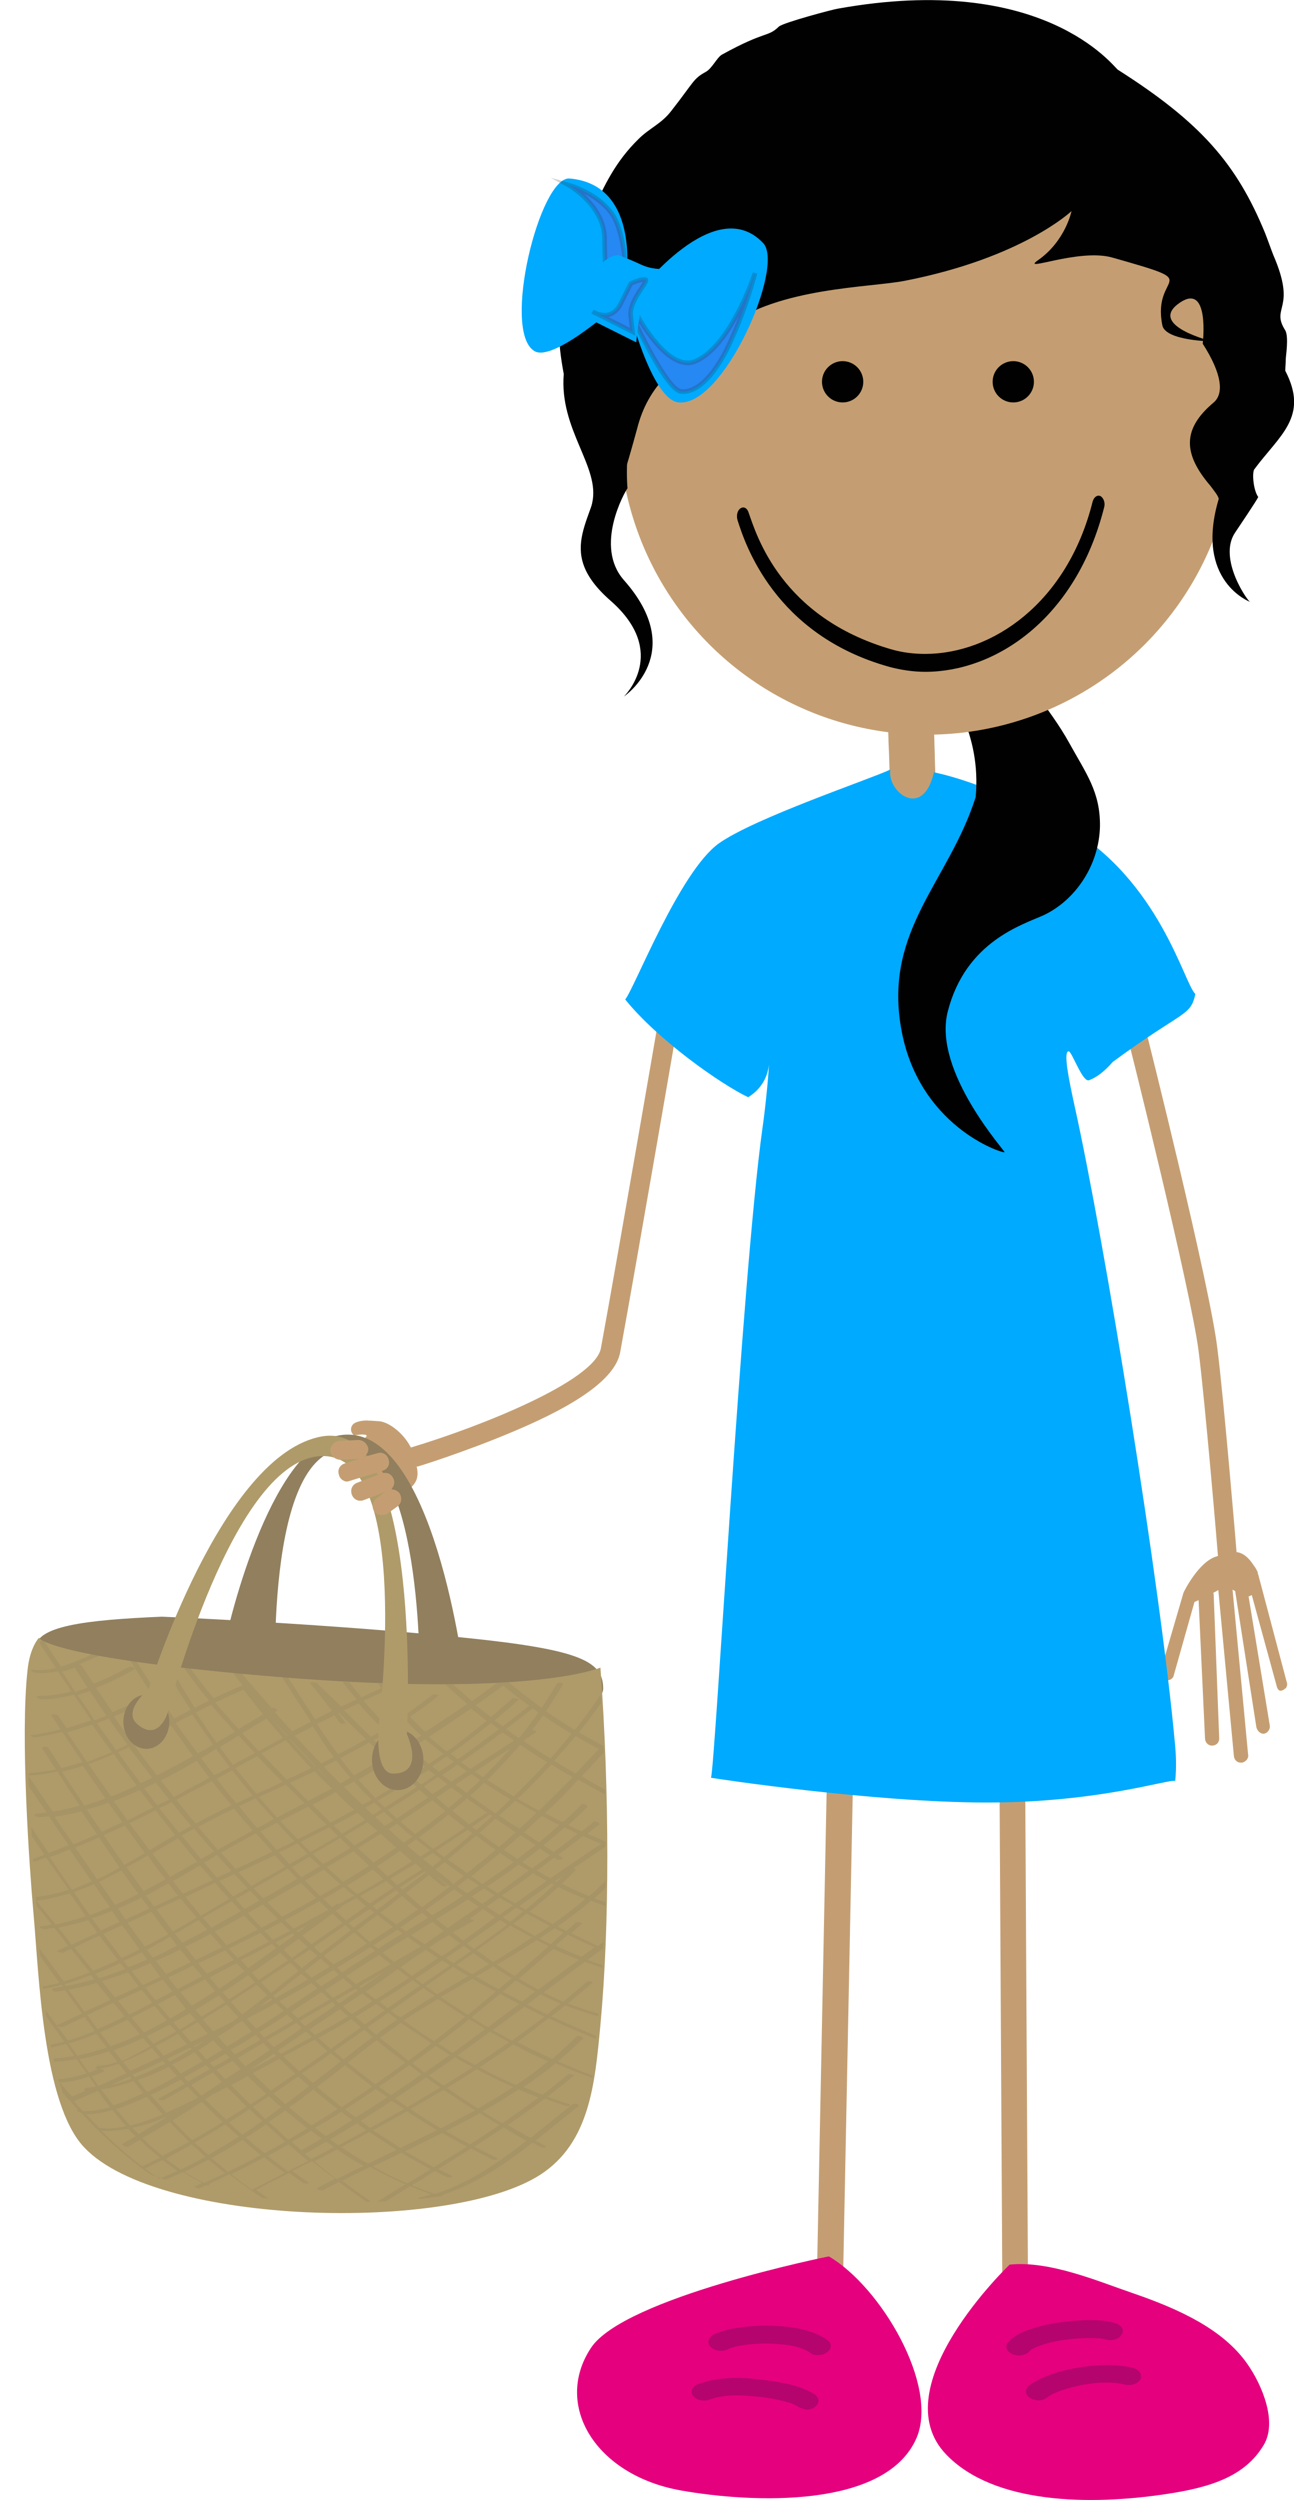 <?xml version="1.0" encoding="utf-8"?>
<!-- Generator: Adobe Illustrator 21.0.0, SVG Export Plug-In . SVG Version: 6.00 Build 0)  -->
<svg version="1.1" id="Layer_1" xmlns="http://www.w3.org/2000/svg" xmlns:xlink="http://www.w3.org/1999/xlink" x="0px" y="0px"
	 width="282.1px" height="544.8px" viewBox="0 0 282.1 544.8" enable-background="new 0 0 282.1 544.8" xml:space="preserve">
<path id="skin_leg_1" fill="#C49E72" d="M180.9,498.8L180.9,498.8c-1.6,0-2.9-1.3-2.8-2.9l2.6-130c0-1.6,1.3-2.8,2.9-2.8
	c1.6,0,2.8,1.3,2.8,2.9l-2.6,130C183.7,497.6,182.4,498.8,180.9,498.8z"/>
<path id="skin_leg_2" fill="#C49E72" d="M221.3,498.9c-1.6,0-2.8-1.3-2.8-2.8l-0.7-125.9c0-1.6,1.3-2.8,2.8-2.9l0,0
	c1.6,0,2.8,1.3,2.8,2.8l0.7,125.9C224.1,497.7,222.9,498.9,221.3,498.9L221.3,498.9z"/>
<path id="skin_hand_2" fill="#C49E72" d="M274.2,342.6c-0.2-0.4-0.5-1-0.9-1.5c-2.8-4.3-5.3-2.8-8.2-1.9c-3.8,1.2-7,7.6-7.1,7.9
	l-4.9,16.8c-0.4,0.8-0.1,1.7,0.6,2.1c0.8,0.4,1.7,0.1,2.1-0.6l4.6-16.3l0.9-0.4l1.4,30.1c0,0.9,0.7,1.6,1.5,1.6c0.5,0,1-0.2,1.3-0.6
	c0.2-0.3,0.3-0.6,0.3-0.9l-1.2-31.2c0-0.2,0-0.4-0.1-0.6c0.4-0.2,0.8-0.4,1.1-0.6l3.4,36.2c0.1,0.9,0.8,1.5,1.7,1.4
	c0.4,0,0.8-0.3,1.1-0.6c0.2-0.3,0.4-0.7,0.3-1.1l-3.4-36c1.3,0.8,0.4-0.2,0.6,0.5l4.6,29.5c0.2,0.8,0.9,1.5,1.7,1.4
	c0.4-0.1,0.7-0.3,0.9-0.6c0.3-0.4,0.4-0.8,0.3-1.3l-4.6-28l0.7-0.3l5.5,20.1c0.3,0.7,0.6,0.9,1.3,0.6c0.2-0.1,0.4-0.3,0.6-0.4
	c0.3-0.4,0.4-0.9,0.2-1.4l-6.2-23.4c0-0.1-0.1-0.1-0.1-0.2L274.2,342.6z"/>
<path fill="#E5007E" d="M220.1,493.5c8.7-0.9,19.2,3.6,26.8,6.2c10.5,3.6,19.8,8,25,15.4c3.3,4.7,6.6,12.7,3.6,17.7
	c-4,6.7-11.2,9.2-21.3,10.7c-16.6,2.5-37.5,2.2-47.9-8.6C192.1,520.2,220.1,493.5,220.1,493.5z"/>
<path fill="#E5007E" d="M180.7,491.7c11.4,6.7,24,28.2,19.1,39.6c-6.7,15.4-35.7,14.2-51.4,11.4c-18.5-3.3-27.8-18.5-19.6-31
	C135.9,500.7,180.7,491.7,180.7,491.7z"/>
<g>
	<path fill="#B5046D" d="M176.6,512.7c-2.1-1.5-5.4-1.9-9.3-2l0,0c-0.2,0-0.4,0-0.7,0l0,0c-2.7,0-6.6,0.5-7.8,1.2l0,0l0,0
		c-1.2,0.6-2.9,0.5-3.8-0.4l0,0c-0.9-0.8-0.7-2,0.5-2.7l0,0c3.2-1.6,7.6-1.9,11-2l0,0c0.3,0,0.7,0,1.1,0l0,0c4,0.1,8.9,0.5,12.7,3.1
		l0,0c1.1,0.7,1.1,1.9,0,2.7l0,0c-0.5,0.4-1.2,0.6-1.9,0.6l0,0C177.8,513.3,177.1,513.1,176.6,512.7L176.6,512.7z"/>
</g>
<g>
	<path fill="#B5046D" d="M173.9,524.4c-1.3-1-6.4-2-9.5-2.2l0,0c-1.2-0.1-2.5-0.2-3.8-0.2l0,0c-2.2,0-4.3,0.3-5.9,0.9l0,0
		c-1.3,0.5-2.9,0.1-3.6-0.8l0,0c-0.7-0.9-0.2-2.1,1.2-2.6l0,0c2.7-1,5.6-1.3,8.4-1.3l0,0c1.6,0,3.2,0.1,4.6,0.3l0,0
		c3.4,0.4,8.8,1,12.3,3.3l0,0c1.1,0.7,1.1,1.9,0.1,2.7l0,0c-0.5,0.4-1.2,0.6-1.9,0.6l0,0C175.1,524.9,174.5,524.8,173.9,524.4
		L173.9,524.4z"/>
</g>
<g>
	<path fill="#B5046D" d="M220.7,513c-1.3-0.6-1.7-1.7-0.9-2.6l0,0c1.8-2,4.7-2.9,7.9-3.7l0,0c3.2-0.7,6.7-1.1,9.8-1.1l0,0
		c2.1,0,4,0.1,5.7,0.7l0,0c1.4,0.4,2,1.6,1.3,2.5l0,0c-0.6,1-2.2,1.4-3.5,1l0,0c-0.4-0.2-1.8-0.3-3.5-0.3l0,0
		c-2.5,0-5.6,0.3-8.2,0.9l0,0c-2.6,0.6-4.6,1.5-4.9,2l0,0l0,0c-0.5,0.6-1.4,0.9-2.3,0.9l0,0C221.6,513.3,221.1,513.2,220.7,513
		L220.7,513z"/>
</g>
<g>
	<path fill="#B5046D" d="M224.5,522.5c-1.1-0.7-1.1-1.9-0.1-2.7l0,0c3.9-2.8,10.9-4.4,17.1-4.4l0,0c1.9,0,3.8,0.2,5.5,0.6l0,0
		c1.4,0.4,2.1,1.5,1.6,2.5l0,0c-0.5,1-2.1,1.5-3.5,1.1l0,0c-0.9-0.2-2.2-0.4-3.6-0.4l0,0c-4.7-0.1-11.2,1.6-13.3,3.3l0,0
		c-0.5,0.4-1.2,0.6-1.9,0.6l0,0C225.7,523,225,522.9,224.5,522.5L224.5,522.5z"/>
</g>
<path id="skin_arm_1" fill="#C49E72" d="M90.3,319.5c-0.9,0-1.8-0.6-2-1.5c-0.3-1.1,0.3-2.3,1.4-2.6c15.3-4.6,40-14.5,41.3-21.6
	c4-21.8,13.2-75.4,13.3-75.9c0.2-1.2,1.3-1.9,2.5-1.7s1.9,1.3,1.7,2.5c-0.1,0.5-9.3,54.1-13.3,76c-1,5.4-8.6,11.1-23.4,17.3
	c-10.4,4.4-20.7,7.6-20.8,7.6C90.7,319.5,90.5,319.5,90.3,319.5z"/>
<path id="skin_hand_1" fill="#C49E72" d="M87.8,325.4c4.5-2.5,3.2-5,2.5-8c-0.9-3.9-5.1-7.6-7.8-7.7c-2.7-0.2-1.9-0.1-1.9-0.1
	c-1.3-0.2-3.4,0.2-3.8,1c-0.5,0.7-0.3,1.7,0.4,2.2c0,0,1.2-0.2,1.7-0.2c1.7,0,0.8,0.6,0.8,0.6l-1.2,2.4c-0.9-0.1,0.3,4.3,0.3,4.3
	c-0.8,0.2,1.1,2.2,1.3,3c0.1,0.2,1.5,2.8,1.7,3C82.3,326.1,83.9,327.1,87.8,325.4z"/>
<g id="bag">
	<path fill="#917F5E" d="M81.4,379.7c0,0,3.7,4.9,5.5,2.4c1.8-2.4-26.7-9.5-26.7-9.5s-3.4-54.9,14.3-56.8c17.7-1.8,17,50.1,17,50.1
		l9.8-0.1c0,0-6.7-56.7-27.4-53C58.8,315.5,49.2,355,48.3,362c-0.8,5.8,35.5,11.5,34.2,13.4C81.4,377.3,81.4,379.7,81.4,379.7z"/>
	<path fill="#917F5E" d="M116.5,376.5c0,0,15-4.2,15-8.5c0-5.9-4.6-8.5-30.1-11.1c-30.1-3.1-66.1-4.6-66.1-4.6
		c-16.4,0.7-28.1,2-27.5,7.2c1.8,14.3,32.8,19.2,47.1,20.9C72,382.5,116.5,376.5,116.5,376.5z"/>
	<path fill="#AF9B69" d="M8.5,356.9c0,0,2,4.4,51.7,8.5c55.6,4.6,70.7-2,70.7-2c2,27.5,2,56.3,0,77.8c-1.2,12.8-2.3,25.7-13.1,32.7
		C98.2,486.6,34.5,485,18.4,468c-9.1-9.5-9.9-37.9-11.1-51c-0.9-10.1-2.9-38.6-1.3-53C6.5,358.9,8.5,356.9,8.5,356.9z"/>
	<ellipse fill="#917F5E" cx="31.9" cy="375.2" rx="5" ry="5.9"/>
	<ellipse fill="#917F5E" cx="86.7" cy="383.5" rx="5.6" ry="6.6"/>
	<path opacity="0.3" fill="#917F5E" enable-background="new    " d="M119.6,439.8c3.4,1.6,6.8,3.1,10.3,4.5c0-0.2,0-0.4,0.1-0.6
		c-3.3-1.4-6.6-2.8-9.8-4.3c1-0.8,2-1.6,3-2.4c2.4,0.9,4.8,1.7,7.2,2.4c0-0.2,0-0.4,0.1-0.6c-2.3-0.6-4.5-1.4-6.7-2.2
		c1.8-1.5,3.6-3,5.3-4.5c0.4-0.3-0.9-0.5-1.2-0.2c-1.7,1.5-3.4,2.9-5.1,4.3c-1.5-0.6-2.9-1.3-4.3-2c3-2.2,6-4.5,9-6.7
		c1.2,0.4,2.5,0.9,3.8,1.3c0-0.2,0-0.4,0-0.6c-1.1-0.3-2.1-0.7-3.2-1.1c1.1-0.8,2.2-1.7,3.4-2.5c0-0.4,0-0.8,0.1-1.2
		c-0.1,0-0.2,0-0.3,0c-0.3,0.2-0.7,0.5-1,0.7c0,0-0.1,0-0.1-0.1c-1.9-0.9-3.8-1.8-5.7-2.7c0.8-0.7,1.5-1.3,2.3-2
		c0.3-0.4-1-0.6-1.3-0.3c-0.7,0.6-1.3,1.2-2,1.8c-0.6-0.3-1.3-0.6-1.9-1c2.5-1.8,4.9-3.6,7.3-5.6c1,0.4,2,0.8,3.1,1.1
		c0-0.2,0-0.5,0-0.7c-0.8-0.3-1.6-0.6-2.5-0.9c0.9-0.7,1.7-1.5,2.5-2.3c0-0.5,0-1,0-1.5c-1.2,1.2-2.3,2.3-3.6,3.3
		c-2-0.8-4-1.7-5.9-2.7c1-0.9,1.9-1.9,2.9-2.9c0.2-0.3-0.1-0.4-0.5-0.4c2.4-1.6,4.7-3.2,7.1-4.8c0-0.4,0-0.8,0-1.1
		c-1.4-0.6-2.7-1.1-4-1.7c0.9-0.7,1.7-1.3,2.6-2c0.4-0.3-0.9-0.9-1.2-0.6c-0.8,0.7-1.7,1.4-2.6,2.1c-1-0.4-1.9-0.9-2.9-1.4
		c1.4-1.3,2.8-2.6,4.1-3.9c0.3-0.4-0.9-0.9-1.2-0.6c-1.3,1.4-2.7,2.7-4.1,3.9c-1.3-0.6-2.6-1.3-3.9-2c1.6-1.5,3.2-3,4.7-4.6
		c0.9-0.9,1.7-1.8,2.6-2.7c1.9,1.1,3.8,2.2,5.8,3.2c0-0.3,0-0.7,0-1c-1.7-0.9-3.4-1.9-5.1-2.9c1.6-1.7,3.2-3.4,4.8-5.2
		c0-0.5,0-1.1-0.1-1.6l-0.1,0.1c-1.7-0.9-3.5-1.9-5.2-2.9c1.7-2.1,3.3-4.2,4.8-6.4c0-0.6-0.1-1.1-0.1-1.7c-1.8,2.6-3.6,5.2-5.6,7.6
		c-2.1-1.3-4.2-2.6-6.3-4.1c1.3-1.9,2.5-3.8,3.7-5.8c0.4-0.4-1-0.6-1.2-0.3c-1.1,1.8-2.2,3.6-3.4,5.4c-0.4-0.3-0.7-0.5-1.1-0.8
		l-0.1-0.1c-2-1.5-4-3-6-4.7c-0.8,0.1-1.7,0.1-2.6,0.2c-1.8,1.3-3.6,2.6-5.4,3.9c-1.4-1.2-2.7-2.4-4.1-3.6c-0.5,0-1.1,0-1.7,0
		c1.6,1.4,3.2,2.9,4.8,4.2c-3,2.1-6.1,4.1-9.2,6.1c-1.2-1.1-2.3-2.2-3.3-3.3c2.1-1.4,4.1-2.9,6.1-4.5c0.4-0.3-0.9-0.5-1.2-0.3
		c-1.8,1.4-3.6,2.8-5.5,4.1c-1.5-1.7-2.9-3.5-4.2-5.4c0.8-0.4,1.6-0.7,2.4-1.1c-0.6,0-1.2,0-1.8,0c-0.3,0.1-0.7,0.3-1,0.5
		c-0.1-0.2-0.2-0.3-0.3-0.5c-0.5,0-0.9,0-1.4,0c0.2,0.3,0.4,0.7,0.6,1c-1.4,0.6-2.9,1.3-4.3,2c-0.9-1.1-1.8-2.2-2.6-3.3
		c-0.5,0-1-0.1-1.5-0.1c1,1.3,2,2.6,3.1,3.8c-1.1,0.5-2.2,1.1-3.4,1.6c-1.8-1.7-3.6-3.5-5.4-5.2c-0.3-0.2-1.6-0.2-1.3,0.1
		c0,0,0,0.1,0.1,0.1c-0.1,0-0.1,0-0.2,0c0.2,0.2,0.5,0.5,0.7,0.7c1.4,1.7,2.7,3.5,4.1,5.2c-1.2,0.6-2.5,1.3-3.7,1.9
		c-2-3-3.9-6.1-5.9-9.1c-0.4,0-0.9-0.1-1.3-0.1c2.1,3.2,4.2,6.5,6.3,9.7c-1.4,0.7-2.7,1.4-4.1,2.1c-1.3-1.4-2.6-2.8-3.8-4.2
		c0.2-0.1,0.3-0.2,0.5-0.3c0.3-0.2-0.9-0.8-1.2-0.6l0,0c-2.2-2.5-4.4-5-6.5-7.5c-0.7-0.1-1.3-0.1-1.9-0.2c0.7,0.9,1.4,1.9,2.1,2.8
		c-2.1,0.8-4.2,1.8-6.3,2.8c-1.7-2-3.3-4.1-4.9-6.3c0-0.1-0.1-0.1-0.1-0.2c-0.5-0.1-1-0.1-1.5-0.2c1.7,2.5,3.6,4.9,5.5,7.2
		c-1,0.5-2.1,1-3.1,1.6c-1.9-3-3.7-6-5.4-9.1c-0.5-0.1-0.9-0.1-1.4-0.2c1.9,3.3,3.8,6.6,5.9,9.7c-1.2,0.6-2.4,1.3-3.6,1.9
		c-1.1-1.6-2.3-3.3-3.4-4.9c1.1-0.5,2.1-0.9,3.2-1.3c0.4-0.2-0.8-0.6-1.2-0.4c-0.8,0.3-1.6,0.7-2.4,1.1c-1.5-2.3-3-4.6-4.4-6.9
		c-0.5-0.1-0.9-0.1-1.4-0.2c1.6,2.5,3.2,5,4.8,7.5c-2.9,1.3-5.8,2.5-8.7,3.7c-1.2-1.8-2.4-3.5-3.6-5.3c2.9-1.1,5.7-2.5,8.4-4
		c0.5-0.3-0.8-0.7-1.1-0.6c-2.5,1.4-5.1,2.7-7.8,3.7c-0.9-1.3-1.7-2.6-2.6-3.9c-0.1-0.2-0.3-0.3-0.6-0.3c1.5-0.6,3-1.3,4.5-1.9
		c-0.6-0.1-1.1-0.2-1.6-0.3c-2.2,1-4.5,2-6.8,2.7c-1.4-2-2.7-4.1-4-6.1l0,0c0,0-0.3,0.3-0.7,0.9c1.2,1.8,2.4,3.7,3.6,5.5
		c-1.6,0.4-3.3,0.6-5,0.4c-1-0.1,0.1,0.6,0.5,0.6c1.7,0.2,3.3,0,4.9-0.3c1,1.5,2,2.9,3,4.4c-2.3,0.6-4.7,1-7.2,1
		c-0.9,0.1,0.2,0.7,0.6,0.7c2.4,0,4.8-0.4,7.1-1c1.3,1.9,2.5,3.7,3.8,5.6c-1.8,0.6-3.6,1.2-5.4,1.7c-0.6-0.9-1.2-1.8-1.8-2.7
		c-0.4-0.4-1.7-0.4-1.5-0.1c0.7,1,1.4,2.1,2,3.1c-2,0.5-4.1,0.9-6.2,1.2c-0.9,0,0.2,0.5,0.6,0.5c2-0.3,4-0.7,6-1.2
		c1.4,2.2,2.9,4.4,4.4,6.6c-1.5,0.5-3,0.9-4.6,1.3c-1-1.5-1.9-3-2.9-4.4c-0.1-0.4-1.5-0.3-1.3,0.1c1,1.5,2,3.1,3,4.6
		c-2,0.4-4,0.7-6,0.8c0,0.2,0,0.3,0,0.5c2.1-0.1,4.2-0.4,6.3-0.9c1.6,2.5,3.2,5,4.9,7.5c-1.9,0.5-3.9,1-5.9,1.3
		c-1.8-2.6-3.5-5.2-5.3-7.7c0,0.7,0,1.5,0.1,2.2c1.3,1.9,2.6,3.8,3.9,5.7c-0.8,0.1-1.7,0.2-2.5,0.3c-0.8,0.1,0.4,0.7,0.8,0.7
		c0.8-0.1,1.5-0.1,2.2-0.2c1.4,2.1,2.8,4.2,4.3,6.3c-1.5,0.6-2.9,1.2-4.4,1.7c-1.3-1.9-2.6-3.8-3.8-5.7c0,0.6,0.1,1.2,0.1,1.9
		c0.9,1.4,1.9,2.8,2.8,4.2c-0.8,0.3-1.7,0.6-2.5,0.9c0,0.2,0,0.3,0,0.5c0.2,0.1,0.5,0.1,0.6,0c0.8-0.3,1.5-0.6,2.3-0.8
		c1.6,2.4,3.3,4.7,4.9,7c-2.3,0.8-4.7,1.3-7.1,1.6c-0.1,0-0.1,0-0.1,0c0.1,0.7,0.1,1.3,0.2,1.9c1.1,1.3,2.2,2.7,3.3,4.1
		c-0.8,0.2-1.6,0.3-2.4,0.4c-0.7,0.1,0.5,0.7,0.9,0.6c0.7-0.1,1.4-0.2,2-0.3c1.1,1.3,2.1,2.6,3.1,3.9c-0.8,0.4-1.5,0.7-2.3,1.1
		c-0.4,0.2,0.8,0.5,1.2,0.4c0.6-0.3,1.1-0.5,1.7-0.8c1.4,1.7,2.7,3.4,4.1,5.1c-1.8,0.7-3.7,1.4-5.7,2c-1.8-2.4-3.5-4.8-5.3-7.2
		c0,0.5,0.1,1.1,0.1,1.6c1.4,1.9,2.8,3.9,4.3,5.9c-1.2,0.3-2.4,0.6-3.7,0.8c0,0.2,0,0.4,0.1,0.5c1.3-0.2,2.7-0.5,4-0.9
		c0.1,0.1,0.2,0.3,0.3,0.4c-0.7,0.1-1.4,0.3-2.1,0.4c-0.8,0.3,0.3,0.8,0.7,0.7c0.7-0.1,1.3-0.2,1.9-0.3c1.2,1.7,2.5,3.4,3.7,5.1
		c-1.8,0.8-3.6,1.7-5.4,2.5c-0.4,0.2,0.8,0.5,1.2,0.4c1.6-0.7,3.1-1.5,4.7-2.2c0.8,1.1,1.6,2.1,2.3,3.1c-1.9,0.8-3.9,1.5-5.9,2.1
		c-1.6-2.2-3.2-4.4-4.9-6.6c0.1,0.5,0.1,1,0.2,1.4c1.3,1.8,2.6,3.6,3.9,5.4c-1,0.3-2,0.5-3,0.7c0,0.2,0.1,0.4,0.1,0.6
		c1.1-0.2,2.2-0.5,3.3-0.8c0.6,0.9,1.2,1.7,1.8,2.6c-1.5,0.3-3,0.5-4.6,0.6c0.1,0.2,0.1,0.5,0.2,0.7c1.7-0.1,3.3-0.3,4.9-0.6
		c0.7,1,1.4,2.1,2.2,3.1c-2,0.7-4.1,1.2-6.2,1.3c0.1,0.2,0.1,0.5,0.2,0.7c2.2-0.1,4.4-0.5,6.5-1.3c0.5,0.7,1,1.4,1.5,2.1
		c-0.2,0.1-0.4,0.2-0.5,0.2c-0.5,0.1-1,0.1-1.5,0.2c-0.7,0.1-0.8,0.5-0.2,0.6c-1,0.4-2,0.9-3,1.3c-0.9-1-1.8-2.1-2.7-3.1
		c0.2,0.8,0.4,1.5,0.7,2.3c0.4,0.4,0.7,0.8,1.1,1.2c-0.1,0.1,0.1,0.2,0.3,0.3c0.6,0.7,1.2,1.4,1.9,2.1c-0.7,0,0.2,0.6,0.6,0.7
		c0,0,0,0,0.1,0c4.6,5,9.6,9.6,15.2,13.5c1,0.4,2.1,0.7,3.2,1.1c1.3-0.5,2.5-1.1,3.8-1.7c1.4,0.9,2.8,1.7,4.2,2.4
		c-0.6,0.3-1.3,0.6-1.9,0.9c0.4,0.1,0.8,0.2,1.2,0.3c0.5-0.2,1-0.5,1.6-0.7c0.4,0.1,0.7,0,0.6-0.3c1.5-0.7,3-1.4,4.4-2.1
		c2.3,1.8,4.8,3.6,7.3,5.2c0.4,0,0.9,0.1,1.3,0.1c-1-0.6-1.9-1.2-2.8-1.9c0.1,0,0.1,0,0.2-0.1c2.3-1.2,4.7-2.4,7-3.6
		c1,0.7,2.1,1.5,3.1,2.2c0.3,0.2,1.6,0.2,1-0.2c-1.2-0.8-2.3-1.6-3.4-2.4c1.4-0.7,2.9-1.5,4.3-2.2c1.6,1.3,3.3,2.6,5,3.9
		c-1.3,0.7-2.5,1.3-3.8,2c-0.5,0.2,0.8,0.6,1.2,0.5c1.1-0.6,2.3-1.2,3.5-1.8c2,1.5,4,2.9,6,4.3c0.3,0,0.7,0,1,0
		c-2.1-1.5-4.3-3-6.3-4.6c2-1,4-2,6.1-3c2.5,1.4,5,2.6,7.7,3.8c-2.1,1.3-4.1,2.5-6.1,3.8c0.6,0,1.2-0.1,1.8-0.1
		c1.8-1.1,3.6-2.2,5.3-3.3c1.5,0.6,3.1,1.2,4.6,1.8c-0.9,0.2-1.7,0.5-2.6,0.7c-0.3,0-0.2,0.2,0,0.3c1.2-0.1,2.4-0.3,3.5-0.4
		c0.1,0,0.2-0.1,0.3-0.1h0.1c0.3,0,0.7-0.1,1-0.1c0.1-0.1,0.1-0.1-0.1-0.2c7.4-2.4,13.8-6.7,19.9-11.5c0.6,0.3,1.2,0.7,1.9,1
		c0.4,0.2,1.6,0.1,0.8-0.3c-0.7-0.4-1.4-0.8-2.1-1.1c3.2-2.5,6.3-5.1,9.5-7.6c0.3-0.2-1-0.7-1.3-0.4c-3.1,2.4-6.1,4.9-9.2,7.4
		c-1.7-0.9-3.4-1.9-5-2.8c2.7-1.9,5.4-3.8,8.1-5.8c1.5,0.6,3,1.1,4.6,1.6c0.6,0.2,1.4-0.1,0.5-0.4c-1.5-0.5-3.1-1-4.6-1.6
		c1.9-1.5,3.8-2.9,5.7-4.5c0.4-0.3-1-0.6-1.2-0.3c-1.8,1.5-3.7,3-5.5,4.4c-1.4-0.5-2.8-1.1-4.2-1.7c2.4-1.6,4.8-3.3,7-5.2
		c2.6,1.2,5.3,2.2,8,3.2c0-0.2,0.1-0.4,0.1-0.5c-2.6-0.9-5.1-2-7.6-3.1c1.9-1.6,3.7-3.2,5.5-5c0.1-0.4-1.1-0.7-1.4-0.4
		c-1.7,1.7-3.5,3.3-5.3,4.9c-2.6-1.2-5.1-2.4-7.6-3.7C114.9,443.4,117.2,441.6,119.6,439.8z M111.6,444.7c-1.4-0.8-2.8-1.5-4.2-2.3
		c2.3-1.7,4.6-3.4,6.9-5.1c1.5,0.7,3,1.5,4.4,2.2C116.4,441.2,114,443,111.6,444.7z M21.6,463.7c-1-1-1.9-2-2.9-3
		c2,0,3.9-0.3,5.8-0.9c1,1.2,2,2.4,3,3.5C25.6,463.8,23.6,464,21.6,463.7L21.6,463.7z M25.3,459.6c2.3-0.7,4.5-1.7,6.7-2.7
		c1.1,1.3,2.3,2.6,3.5,3.9l0,0c-2.3,0.9-4.6,1.8-7.1,2.4C27.3,462,26.3,460.8,25.3,459.6z M19.5,417.2c-1.2-1.6-2.3-3.2-3.4-4.9
		c1.5-0.5,2.9-1.1,4.4-1.7c1.2,1.7,2.3,3.4,3.5,5c-1.4,0.6-2.9,1.2-4.3,1.7C19.5,417.3,19.5,417.2,19.5,417.2z M21,409.3
		c-1.5-2.2-3.1-4.5-4.6-6.7c1.7-0.7,3.5-1.4,5.2-2.2c1.5,2.2,3,4.4,4.5,6.6c-1.6,0.9-3.3,1.8-5,2.6C21.1,409.4,21,409.3,21,409.3z
		 M28.1,380.7c1.7,2.3,3.4,4.5,5.1,6.7c-0.8,0.4-1.7,0.8-2.5,1.2c-1-1.3-2-2.6-3-4c-0.7-0.9-1.4-1.9-2-2.8
		C26.5,381.5,27.3,381.1,28.1,380.7z M25.3,381.4c-1.4-2-2.8-3.9-4.2-5.9c0.9-0.3,1.7-0.6,2.6-1c1.3,1.9,2.7,3.8,4.1,5.7
		C27,380.6,26.2,381,25.3,381.4z M87.7,380.7c-0.9,0.6-1.8,1.1-2.8,1.7c-1.1-1.1-2.3-2.2-3.4-3.2c0.9-0.5,1.8-1.1,2.7-1.6
		C85.4,378.6,86.5,379.7,87.7,380.7z M52.8,465.2c-1-0.9-2-1.8-2.9-2.7c1.5-0.9,3-1.9,4.5-2.9c0.9,0.9,1.8,1.8,2.8,2.6
		C55.8,463.2,54.4,464.2,52.8,465.2C52.9,465.1,52.8,465.2,52.8,465.2z M37.4,392.7c1.4,1.8,2.9,3.5,4.3,5.2c-0.9,0.5-1.8,1-2.7,1.5
		c-1.4-1.8-2.9-3.6-4.3-5.4C35.7,393.6,36.6,393.2,37.4,392.7z M34.3,393.4c-1-1.2-1.9-2.5-2.9-3.7c0.9-0.4,1.7-0.8,2.6-1.2
		c1,1.2,1.9,2.4,2.9,3.7C36.1,392.5,35.2,393,34.3,393.4z M94.9,386.8c-1,0.7-2,1.4-3.1,2.1c-0.5-0.4-1-0.9-1.4-1.3
		c1-0.6,2-1.3,3-1.9C93.9,386,94.4,386.4,94.9,386.8z M105.3,387.3c-0.6-0.4-1.2-0.8-1.8-1.2c2.6-1.7,5.2-3.5,7.8-5.1
		C109.4,383.1,107.4,385.3,105.3,387.3z M104.3,387.6c0.1,0.1,0.3,0.2,0.4,0.3c-1,1-2,1.9-3,2.8c-0.8-0.6-1.6-1.2-2.4-1.8
		c1.2-0.8,2.3-1.6,3.5-2.3C103.3,386.9,103.8,387.3,104.3,387.6z M51,394.1c1.3,1.6,2.7,3.2,4.1,4.8c-2.5,1.4-5.1,2.8-7.6,4.2
		c-1.5-1.7-2.9-3.3-4.3-5c2.4-1.3,4.9-2.6,7.4-3.8C50.8,394.2,50.9,394.1,51,394.1z M71.2,397.6c-2.1,1.1-4.2,2.2-6.3,3.2
		c-1.3-1.3-2.6-2.7-3.8-4c2-1,4.1-2.1,6.1-3.1C68.5,395,69.8,396.3,71.2,397.6z M81.6,392.8c0.5,0.5,1.1,1,1.6,1.5
		c-0.6,0.4-1.3,0.8-1.9,1.2c-0.6-0.5-1.1-1-1.7-1.6C80.3,393.6,81,393.2,81.6,392.8z M51.5,441.1c0.4-0.2,0.8-0.4,1.3-0.7
		c0.7,0.8,1.4,1.5,2.1,2.3c-1.8,1.1-3.6,2.2-5.4,3.3c-0.7-0.7-1.3-1.5-2-2.2C48.9,443,50.2,442.1,51.5,441.1z M76.7,438.9
		c-0.6-0.5-1.3-1.1-1.9-1.7c1.4-0.9,2.8-1.9,4.2-2.8c0.7,0.6,1.5,1.2,2.2,1.7C79.7,437.1,78.2,438,76.7,438.9z M82,436.7
		c0.6,0.5,1.2,0.9,1.9,1.4c-1.5,1-2.9,2.1-4.4,3.1c-0.7-0.6-1.4-1.2-2-1.7C78.9,438.6,80.4,437.7,82,436.7z M59.7,446.1
		c-0.5-0.5-1-1-1.5-1.5c2.1-1.3,4.3-2.5,6.4-3.8c0.4,0.4,0.8,0.7,1.2,1.1C63.8,443.4,61.8,444.8,59.7,446.1z M65.6,410.3
		c1.1,1.1,2.2,2.2,3.4,3.3c-2.5,1.4-5,2.8-7.5,4.1c-1.1-1.1-2.2-2.1-3.2-3.2C60.7,413.1,63.1,411.7,65.6,410.3z M57.4,413.7
		c-0.7-0.7-1.4-1.4-2.1-2.2c2.5-1.4,4.9-2.8,7.4-4.3c0.7,0.7,1.4,1.5,2.1,2.2C62.4,410.9,59.9,412.3,57.4,413.7z M87.8,421.3
		c-1.8,1.1-3.6,2.2-5.4,3.4c-0.3-0.3-0.7-0.5-1-0.8c1.7-1.1,3.5-2.2,5.2-3.4C87,420.8,87.4,421.1,87.8,421.3z M60.9,436.1
		c2.3-1.3,4.7-2.6,7-4c0.4,0.4,0.9,0.8,1.3,1.2c-2.2,1.5-4.4,2.9-6.6,4.4C62.1,437.2,61.5,436.7,60.9,436.1z M83.6,409.5
		c-1.9,1.1-3.8,2.2-5.7,3.3c-0.8-0.6-1.5-1.3-2.3-1.9c1.9-1.1,3.8-2.3,5.6-3.5C82,408,82.8,408.7,83.6,409.5z M82.2,406.7
		c1.7-1.1,3.4-2.2,5-3.4c0.9,0.8,1.8,1.6,2.7,2.3c-1.8,1.1-3.6,2.2-5.4,3.3C83.7,408.2,83,407.4,82.2,406.7z M77.2,413.1
		c-1.1,0.6-2.2,1.2-3.2,1.8c-0.2-0.1-0.5-0.1-0.6,0c-0.3,0.2-0.7,0.5-1,0.7c-0.6-0.6-1.3-1.2-1.9-1.8c1.5-0.8,3-1.7,4.4-2.6
		C75.7,411.9,76.4,412.5,77.2,413.1z M71.6,416.2c-0.1,0-0.1,0.1-0.2,0.1c-2.5,1.3-4.9,2.7-7.4,4c-0.6-0.6-1.3-1.2-1.9-1.9
		c2.5-1.3,5-2.7,7.5-4.1C70.3,414.9,71,415.6,71.6,416.2z M67.1,419.5c-0.7,0.5-1.5,1.1-2.2,1.6c-0.1-0.1-0.2-0.2-0.3-0.3
		C65.4,420.4,66.3,419.9,67.1,419.5z M72.5,417c0.7,0.7,1.5,1.4,2.2,2c-2.2,1.5-4.4,3-6.5,4.5c-0.1,0.1-0.2,0.2-0.3,0.2
		c-0.7-0.6-1.3-1.2-2-1.9C68,420.3,70.3,418.6,72.5,417z M75.3,419.5c0.4,0.4,0.8,0.7,1.2,1.1c-2.2,1.7-4.4,3.4-6.6,5.1
		c-0.5-0.5-1-0.9-1.5-1.4C70.6,422.7,73,421.1,75.3,419.5z M74.6,429.8c-0.4-0.3-0.7-0.6-1.1-1c2.4-1.5,4.9-3,7.3-4.5
		c0.3,0.3,0.7,0.5,1,0.8c-1.1,0.7-2.2,1.4-3.3,2.2C77.1,428.1,75.9,429,74.6,429.8z M72.7,428.1c-0.7-0.6-1.4-1.2-2.1-1.9
		c2.2-1.7,4.4-3.4,6.6-5.1c0.9,0.8,1.9,1.6,2.8,2.4C77.6,425.2,75.2,426.7,72.7,428.1z M69.2,426.2c-0.2,0.2-0.4,0.3-0.6,0.5
		c-0.9,0.7-1.9,1.5-2.8,2.2c-0.6-0.6-1.2-1.2-1.8-1.7c1.2-0.8,2.4-1.6,3.6-2.4C68.1,425.3,68.7,425.7,69.2,426.2z M69.9,426.8
		c0.7,0.6,1.4,1.2,2,1.8c-1.3,0.8-2.7,1.6-4,2.4c-0.5-0.5-1-1-1.5-1.4C67.6,428.6,68.7,427.7,69.9,426.8z M72.7,429.3
		c0.4,0.3,0.8,0.7,1.2,1c-1.3,0.9-2.6,1.7-3.9,2.6c-0.4-0.4-0.9-0.8-1.3-1.2C70,430.9,71.4,430.1,72.7,429.3z M70.1,434.1
		c0.6,0.5,1.2,1.1,1.8,1.6c-2.3,1.4-4.7,2.7-7,4.1c-0.5-0.5-1-0.9-1.4-1.4C65.6,437,67.8,435.6,70.1,434.1z M70.8,433.7
		c1.3-0.9,2.7-1.7,4-2.6c0.7,0.6,1.4,1.2,2.1,1.8c-1.4,0.8-2.9,1.7-4.3,2.5C72,434.8,71.4,434.2,70.8,433.7z M75.5,430.6
		c0.2-0.1,0.3-0.2,0.5-0.3c2.2-1.5,4.4-2.9,6.7-4.3c0.8,0.7,1.7,1.4,2.5,2c-2.5,1.5-5,2.9-7.6,4.4C76.9,431.8,76.2,431.2,75.5,430.6
		z M84.2,429.4c-1.8,1.3-3.7,2.5-5.5,3.8c-0.1-0.1-0.3-0.2-0.4-0.3C80.3,431.7,82.3,430.6,84.2,429.4z M85.9,427.6
		c-0.8-0.7-1.7-1.4-2.5-2.1c1.8-1.1,3.6-2.3,5.5-3.4c1,0.7,2,1.4,2.9,2.1C89.8,425.3,87.8,426.4,85.9,427.6z M80.6,423.2
		c-1-0.8-1.9-1.7-2.8-2.5c1.5-1.1,3-2.3,4.5-3.4c1.1,0.9,2.3,1.8,3.4,2.6C84,421,82.3,422.1,80.6,423.2z M77.1,420.1
		c-0.4-0.3-0.8-0.7-1.1-1c1.5-1,3-2.1,4.6-3.1c0.3,0.3,0.7,0.5,1,0.8C80.1,417.8,78.6,419,77.1,420.1z M75.4,418.5
		c-0.7-0.7-1.5-1.4-2.2-2.1c0.5-0.3,0.9-0.7,1.4-1c0,0,0,0,0-0.1c1-0.6,2.1-1.2,3.1-1.7c0.7,0.6,1.4,1.2,2.1,1.8
		C78.4,416.4,76.9,417.5,75.4,418.5z M78.5,413.2c1.9-1.1,3.8-2.2,5.7-3.3c0.5,0.5,1.1,1,1.6,1.4c-1.7,1.2-3.4,2.3-5.1,3.5
		C79.9,414.4,79.2,413.8,78.5,413.2z M85.1,409.4c1.8-1.1,3.6-2.2,5.5-3.3c0.5,0.4,1,0.8,1.5,1.3c-0.1,0-0.2,0.1-0.3,0.1
		c-1.7,1.1-3.5,2.2-5.2,3.3C86.1,410.3,85.6,409.9,85.1,409.4z M86.4,402.6c-0.4,0.3-0.8,0.6-1.2,0.8c-1.3,0.9-2.5,1.7-3.8,2.5
		c-1.1-1.1-2.3-2.1-3.4-3.2c1.7-1,3.4-2.1,5-3.1C84.2,400.7,85.3,401.7,86.4,402.6z M80.5,406.6c-1.9,1.2-3.8,2.4-5.7,3.5
		c-1.2-1.1-2.4-2.1-3.6-3.2c2-1.2,3.9-2.3,5.9-3.5C78.2,404.5,79.4,405.5,80.5,406.6z M74.2,410.6c-1.5,0.9-2.9,1.7-4.4,2.6
		c-1.1-1.1-2.2-2.2-3.3-3.4c1.4-0.8,2.7-1.6,4.1-2.4C71.7,408.4,72.9,409.5,74.2,410.6z M60.6,418.2c-1.2,0.6-2.4,1.3-3.6,1.9
		c-1-1.1-2-2.1-3-3.2c1.1-0.6,2.2-1.3,3.3-1.9C58.5,416.1,59.5,417.1,60.6,418.2z M61.3,418.9c0.6,0.6,1.3,1.2,1.9,1.9
		c-1.2,0.6-2.5,1.3-3.7,1.9c-0.6-0.6-1.2-1.3-1.9-1.9C58.9,420.1,60.1,419.5,61.3,418.9z M63.8,421.3c0.1,0.1,0.3,0.2,0.4,0.4
		c-1.1,0.8-2.2,1.6-3.3,2.4c-0.3-0.3-0.6-0.6-0.8-0.8C61.3,422.6,62.6,421.9,63.8,421.3z M65.1,422.5c0.7,0.6,1.3,1.2,2,1.8
		c-1.2,0.8-2.4,1.6-3.5,2.4c-0.6-0.6-1.2-1.2-1.8-1.8C62.9,424.1,64,423.3,65.1,422.5z M62.8,427.2c-2.1,1.4-4.3,2.9-6.4,4.3
		c-0.5-0.5-1-1.1-1.5-1.6c2.1-1.5,4.1-2.9,6.2-4.4C61.6,426,62.2,426.6,62.8,427.2z M63.3,427.7c0.6,0.6,1.2,1.2,1.8,1.8
		c-2,1.6-4,3.2-6,4.8c-0.7-0.8-1.5-1.5-2.2-2.3C59,430.5,61.1,429.1,63.3,427.7z M64.8,430.8c0.3-0.2,0.6-0.5,0.9-0.7
		c0.5,0.5,1,0.9,1.4,1.3c-2.3,1.3-4.6,2.7-7,4c-0.2-0.2-0.3-0.3-0.5-0.5C61.4,433.5,63.1,432.1,64.8,430.8z M59.4,435.8
		c-1,0.5-1.9,1.1-2.9,1.6c0.8-0.7,1.7-1.3,2.5-2C59.1,435.6,59.2,435.7,59.4,435.8z M60.1,436.5c0.6,0.6,1.2,1.2,1.8,1.7
		c-2,1.3-4,2.6-6,3.9c-0.7-0.7-1.4-1.5-2.1-2.2C55.9,438.8,58,437.7,60.1,436.5z M62.6,439c0.5,0.5,1,0.9,1.4,1.3
		c-2.1,1.3-4.3,2.5-6.4,3.7c-0.4-0.4-0.7-0.8-1.1-1.2C58.6,441.6,60.6,440.3,62.6,439z M65.4,440.4c2.3-1.4,4.7-2.8,7-4.1
		c0.3,0.2,0.5,0.5,0.8,0.7c-2.2,1.5-4.4,3-6.7,4.5C66.2,441.2,65.8,440.8,65.4,440.4z M73.2,435.9c1.4-0.8,2.9-1.7,4.3-2.5
		c0.2,0.1,0.3,0.3,0.5,0.4c-1.4,0.9-2.7,1.9-4.1,2.8C73.7,436.3,73.5,436.1,73.2,435.9z M79.7,434c2.4-1.6,4.7-3.2,7-4.9
		c0.8,0.6,1.6,1.3,2.5,1.9c-2.4,1.6-4.8,3.2-7.3,4.7C81.1,435.1,80.4,434.6,79.7,434z M92.6,423.7C92.6,423.7,92.5,423.7,92.6,423.7
		c-1-0.7-2-1.3-3-2c1.6-1,3.1-2,4.7-2.9c0.8,0.7,1.7,1.4,2.5,2C95.4,421.7,94,422.7,92.6,423.7z M88.5,420.9
		c-0.4-0.3-0.8-0.6-1.2-0.9c1.6-1.1,3.1-2.1,4.7-3.2c0.5,0.4,0.9,0.8,1.4,1.1C91.7,418.9,90.1,419.9,88.5,420.9z M86.4,419.4
		c-1.2-0.9-2.3-1.7-3.5-2.6c1.6-1.2,3.2-2.4,4.7-3.7c1.2,1,2.3,2,3.5,3C89.6,417.2,88,418.3,86.4,419.4z M82.2,416.2
		c-0.3-0.3-0.6-0.5-1-0.8c0.1-0.1,0.2-0.1,0.3-0.2c1.6-1.1,3.2-2.2,4.8-3.3c0.2,0.2,0.4,0.4,0.7,0.6C85.4,413.7,83.8,415,82.2,416.2
		z M87.2,411.3c1.8-1.2,3.5-2.4,5.4-3.5c0.1,0.1,0.1,0.1,0.2,0.2c-0.9,0.7-1.7,1.4-2.6,2c-0.8,0.6-1.6,1.2-2.4,1.8
		C87.6,411.7,87.4,411.5,87.2,411.3z M92.2,406.5c0.4,0.3,0.8,0.6,1.2,0.9l0,0C93,407.2,92.6,406.9,92.2,406.5z M84.7,398.6
		c0.6-0.4,1.3-0.8,1.9-1.2c0.4,0.4,0.9,0.8,1.3,1.2c0.6,0.6,1.3,1.1,2,1.6c-0.6,0.5-1.3,0.9-1.9,1.4
		C86.9,400.6,85.8,399.6,84.7,398.6z M82.3,399c-1.6,1.1-3.3,2.1-5,3.2c-0.7-0.7-1.5-1.4-2.2-2.1c1.7-1,3.3-2,5-3
		C80.8,397.7,81.6,398.4,82.3,399z M76.4,402.7c-0.2,0.1-0.3,0.2-0.5,0.3c-1.8,1.1-3.6,2.2-5.4,3.2c-0.8-0.7-1.5-1.4-2.3-2.2
		c2-1.2,4-2.3,6-3.5C75,401.3,75.7,402,76.4,402.7z M69.8,406.7c-1.4,0.8-2.7,1.6-4.1,2.4c-0.7-0.7-1.4-1.5-2.1-2.2
		c1.3-0.8,2.6-1.5,3.9-2.3C68.3,405.3,69.1,406,69.8,406.7z M64,405.7c-0.3,0.2-0.6,0.4-0.9,0.5c-0.8-0.8-1.5-1.7-2.3-2.5
		c1.3-0.6,2.7-1.3,4-2c0.7,0.7,1.5,1.5,2.2,2.2C66,404.6,65,405.2,64,405.7z M62.2,406.8c-2.5,1.4-5,2.8-7.4,4.2c-1-1-1.9-2-2.8-3
		c2.6-1.2,5.3-2.5,7.9-3.7C60.6,405.1,61.4,405.9,62.2,406.8z M51.4,407.3c-1.1-1.2-2.2-2.4-3.2-3.6c2.5-1.4,5-2.8,7.6-4.2
		c1.2,1.3,2.4,2.7,3.6,4C56.6,404.9,54,406.1,51.4,407.3z M51.1,408.4c1,1,1.9,2.1,2.9,3.1c-1.1,0.6-2.1,1.2-3.2,1.8
		c-1-1.1-2-2.3-3-3.4C48.9,409.4,50,408.9,51.1,408.4z M54.5,412c0.7,0.7,1.4,1.4,2.1,2.2c-0.1,0-0.2,0.1-0.3,0.1
		c-1,0.6-2,1.2-3,1.7c-0.7-0.7-1.3-1.5-2-2.2C52.4,413.3,53.5,412.7,54.5,412z M52.5,416.5c-2.1,1.2-4.3,2.4-6.4,3.6
		c-0.6-0.7-1.2-1.5-1.9-2.2c2.1-1.2,4.2-2.4,6.3-3.6C51.2,415.1,51.9,415.8,52.5,416.5z M53.2,417.4L53.2,417.4c1,1,2,2.1,3,3.1
		c-2.3,1.2-4.5,2.3-6.8,3.4c-0.9-1-1.7-2-2.6-3C49,419.8,51.1,418.6,53.2,417.4z M56.8,421.2c0.6,0.6,1.2,1.3,1.8,1.9
		c-0.1,0.1-0.2,0.1-0.3,0.2c-2.2,1.1-4.3,2.3-6.5,3.4c-0.6-0.7-1.3-1.4-1.9-2.1C52.3,423.4,54.6,422.3,56.8,421.2z M57.8,424.4
		c0.5-0.3,1-0.5,1.5-0.8c0.3,0.3,0.6,0.6,0.9,0.9c-2,1.5-4.1,3-6.1,4.4c-0.5-0.6-1.1-1.2-1.6-1.8C54.2,426.3,56,425.4,57.8,424.4z
		 M53.3,429.6c-1.8,1.3-3.6,2.5-5.5,3.8c-0.7-0.8-1.4-1.7-2.1-2.5c2-1,3.9-2.1,5.9-3.1C52.1,428.3,52.7,429,53.3,429.6z M54.1,430.4
		c0.5,0.5,1,1.1,1.5,1.6c-1.9,1.3-3.8,2.5-5.7,3.7c-0.5-0.5-0.9-1-1.4-1.6C50.4,433,52.3,431.7,54.1,430.4z M56,432.5
		c0.8,0.8,1.5,1.6,2.3,2.3c-1.8,1.4-3.7,2.8-5.5,4.2c-0.9-0.9-1.7-1.9-2.5-2.8C52.2,434.9,54.1,433.7,56,432.5z M54.5,444.2
		c0.4-0.3,0.8-0.5,1.2-0.8c0.4,0.4,0.7,0.7,1.1,1.1c-1.9,1.1-3.7,2.2-5.6,3.2c-0.3-0.3-0.6-0.6-0.9-1
		C51.7,446,53.1,445.1,54.5,444.2z M57.4,445.2c0.5,0.5,1,1,1.5,1.5c-1.8,1.2-3.6,2.4-5.4,3.6l-0.1-0.1c-0.5-0.6-1.1-1.1-1.6-1.7
		C53.7,447.3,55.5,446.3,57.4,445.2z M52.5,450.9c-1.1,0.7-2.3,1.5-3.4,2.2c-0.7-0.7-1.3-1.4-1.9-2c1.2-0.7,2.3-1.4,3.5-2
		C51.3,449.7,51.9,450.3,52.5,450.9z M54.4,451.1c1.8-1.2,3.5-2.4,5.3-3.6c0.2,0.2,0.4,0.4,0.6,0.5
		C58.3,449.1,56.4,450.1,54.4,451.1L54.4,451.1z M60.5,446.9c1.8-1.2,3.5-2.4,5.3-3.6c0.3-0.2,0.6-0.4,0.9-0.6
		c0.4,0.4,0.9,0.8,1.3,1.2c-2.3,1.2-4.5,2.5-6.8,3.7C61,447.4,60.8,447.2,60.5,446.9z M67.4,442.3c2.2-1.5,4.5-3,6.7-4.5
		c0.6,0.5,1.2,1.1,1.8,1.6c-1.2,0.7-2.4,1.4-3.6,2.1s-2.4,1.3-3.6,2C68.3,443.1,67.9,442.7,67.4,442.3z M76.6,440
		c0.7,0.6,1.4,1.2,2.1,1.8c-2.2,1.6-4.4,3.1-6.6,4.7c-0.9-0.8-1.8-1.6-2.7-2.4C71.9,442.7,74.3,441.4,76.6,440z M79.4,442.3
		c0.6,0.5,1.3,1.1,1.9,1.6c-2.2,1.6-4.3,3.2-6.4,4.9c-0.7-0.6-1.4-1.2-2.1-1.8C75,445.4,77.2,443.9,79.4,442.3z M80.1,441.8
		c1.5-1.1,3-2.1,4.5-3.2c0.7,0.5,1.4,1,2,1.5c-1.6,1.1-3.1,2.1-4.6,3.3C81.4,442.9,80.7,442.4,80.1,441.8z M85.2,438.2
		c2.4-1.7,4.7-3.3,7.1-5c0.8,0.6,1.6,1.2,2.5,1.7c-0.8,0.5-1.6,0.9-2.3,1.4c-1.7,1.1-3.5,2.2-5.2,3.3
		C86.5,439.2,85.9,438.7,85.2,438.2z M89.1,434.4c-1.6,1.1-3.1,2.2-4.6,3.2c-0.6-0.5-1.2-0.9-1.8-1.4c2.5-1.5,4.9-3.1,7.3-4.7
		c0.5,0.4,1.1,0.8,1.6,1.2C90.7,433.3,89.9,433.9,89.1,434.4z M90.5,431.2c2-1.3,3.9-2.6,5.9-4c0.6,0.4,1.2,0.7,1.7,1.1
		c-2,1.4-4,2.7-6,4.1C91.6,432,91.1,431.6,90.5,431.2z M89.8,430.6c-0.8-0.6-1.6-1.3-2.5-1.9c1.8-1.3,3.7-2.6,5.5-3.8
		c0.9,0.6,1.8,1.2,2.7,1.8C93.6,428,91.7,429.3,89.8,430.6z M93.5,424.4c0.8-0.5,1.6-1.1,2.4-1.6c0.7-0.4,1.3-0.7,2-1.1
		c0.8,0.6,1.6,1.2,2.4,1.8c-0.4,0.3-0.8,0.6-1.2,0.9c-0.9,0.6-1.8,1.3-2.8,1.9C95.3,425.6,94.4,425,93.5,424.4z M97.6,420.2
		c-0.8-0.7-1.7-1.3-2.5-2c1.5-0.9,2.9-1.8,4.4-2.7c0.8-0.5,1.7-1.1,2.5-1.6c0.8,0.5,1.6,1.1,2.4,1.6
		C102.1,417,99.8,418.6,97.6,420.2z M94.2,417.4c-0.5-0.4-0.9-0.8-1.4-1.2c2.1-1.5,4.1-3,6.2-4.5c0.7,0.5,1.4,1,2,1.4
		C98.7,414.6,96.5,416,94.2,417.4z M92,415.6c-1.2-1-2.4-2-3.5-3.1c1.7-1.3,3.3-2.6,5-3.9c0.9,0.8,1.9,1.5,2.8,2.3
		c0.1,0.2,1.5,0.2,1.1-0.1c-1.1-0.9-2.2-1.8-3.3-2.7l0,0c1.3,1,2.7,2,4,3C96.1,412.6,94.1,414.1,92,415.6z M97.1,409.1
		c-0.7-0.6-1.4-1.1-2.2-1.7c0.7-0.5,1.3-1.1,2-1.6c1.4,1,2.8,2,4.2,3c-0.8,0.6-1.5,1.2-2.3,1.8C98.3,410,97.7,409.5,97.1,409.1z
		 M94.3,406.8c-0.7-0.6-1.4-1.1-2.1-1.7c0.7-0.4,1.4-0.9,2.2-1.3c0.6,0.5,1.3,1,1.9,1.4C95.6,405.7,94.9,406.3,94.3,406.8z
		 M91.6,404.6c-1-0.8-1.9-1.6-2.8-2.4c0.6-0.5,1.3-0.9,1.9-1.4c1,0.8,2,1.6,3.1,2.4C93,403.7,92.3,404.2,91.6,404.6z M91.3,400.4
		c2.2-1.6,4.4-3.3,6.5-5c1.2,1,2.4,1.9,3.6,2.9c-2.3,1.6-4.7,3.1-7,4.6C93.4,402.1,92.3,401.2,91.3,400.4z M90.5,399.7
		c-0.7-0.6-1.4-1.2-2.1-1.8c-0.4-0.3-0.8-0.7-1.1-1c2.1-1.4,4.2-2.8,6.3-4.2c0.2-0.1,0.4-0.3,0.7-0.4c0.9,0.8,1.9,1.6,2.8,2.4
		C94.9,396.4,92.7,398.1,90.5,399.7z M86.5,396.3c-0.7-0.6-1.3-1.2-2-1.9c0.9-0.5,1.8-1.1,2.6-1.6c1.5-0.9,2.9-1.9,4.4-2.8
		c0.6,0.6,1.3,1.1,1.9,1.7C91.1,393.2,88.8,394.7,86.5,396.3z M85.8,396.7c-0.6,0.4-1.2,0.8-1.9,1.2c-0.7-0.6-1.4-1.3-2.1-1.9
		c0.6-0.4,1.3-0.8,1.9-1.2C84.4,395.5,85.1,396.1,85.8,396.7z M79.1,395.2c-0.2-0.2-0.4-0.4-0.6-0.6l0,0
		C78.7,394.8,78.9,395,79.1,395.2z M79.6,396.6c-1.7,1-3.3,2-5,3c-0.6-0.6-1.3-1.2-1.9-1.8c1.7-0.9,3.5-1.8,5.2-2.8
		C78.4,395.5,79,396,79.6,396.6z M73.7,400.1c-2,1.2-4,2.3-6,3.5c-0.7-0.7-1.5-1.4-2.2-2.2c2.1-1.1,4.2-2.1,6.3-3.2
		C72.4,398.8,73,399.5,73.7,400.1z M64.2,401.2c-1.3,0.7-2.6,1.3-3.9,1.9c-1.2-1.3-2.4-2.7-3.6-4c1.2-0.6,2.4-1.3,3.7-1.9
		C61.6,398.6,62.9,399.9,64.2,401.2z M58.3,397.2c-0.7,0.4-1.5,0.8-2.2,1.2c-1.4-1.6-2.7-3.2-4-4.8c1.2-0.6,2.4-1.1,3.6-1.7
		c1.3,1.5,2.7,3,4,4.5C59.2,396.7,58.7,396.9,58.3,397.2z M46.7,403.5c-1,0.5-1.9,1.1-2.9,1.6c-1.4-1.7-2.8-3.4-4.2-5.1
		c0.9-0.5,1.8-1,2.7-1.5C43.8,400.2,45.2,401.9,46.7,403.5z M47.3,404.2c1.1,1.2,2.1,2.4,3.2,3.5c-1.1,0.5-2.2,1-3.2,1.5
		c-0.9-1.1-1.9-2.2-2.8-3.3C45.4,405.4,46.4,404.8,47.3,404.2z M46.4,409.7c-2.2,1-4.3,2-6.5,3c-0.7-0.9-1.5-1.8-2.2-2.8
		c2-1.1,4-2.3,5.9-3.4C44.5,407.5,45.5,408.6,46.4,409.7z M46.9,410.3c1,1.2,2,2.3,3.1,3.5c-1.7,1-3.4,2-5.1,3
		c-0.4,0.2-0.7,0.4-1.1,0.7c-1.1-1.4-2.3-2.7-3.4-4.1C42.6,412.3,44.7,411.3,46.9,410.3z M42.9,417.9c-1.7,1-3.4,2-5.2,3
		c-1.2-1.6-2.4-3.2-3.6-4.8c1.8-0.8,3.5-1.6,5.3-2.4C40.5,415.1,41.7,416.5,42.9,417.9z M39.7,420.5c1.2-0.7,2.4-1.4,3.6-2.1
		c0.6,0.7,1.2,1.4,1.9,2.1c-1.8,1-3.6,1.9-5.5,2.9c-0.5-0.7-1-1.3-1.6-2C38.7,421.1,39.2,420.8,39.7,420.5z M45.9,421.4
		c0.9,1,1.7,2,2.6,2.9c-1.9,0.9-3.9,1.9-5.8,2.8c-0.8-0.9-1.5-1.9-2.3-2.9C42.2,423.4,44.1,422.4,45.9,421.4z M49.1,425
		c0.6,0.7,1.3,1.4,1.9,2.1c-2,1-3.9,2-5.9,3c-0.6-0.8-1.3-1.5-1.9-2.3C45.2,426.9,47.1,426,49.1,425z M44.1,430.7
		c-1.8,0.9-3.6,1.8-5.4,2.8c-0.7-0.9-1.4-1.7-2-2.6c1.8-0.8,3.6-1.7,5.4-2.6C42.8,429.1,43.5,429.9,44.1,430.7z M44.7,431.3
		c0.7,0.9,1.5,1.7,2.2,2.6c-1,0.7-2.1,1.3-3.1,2c-0.7,0.4-1.3,0.8-2,1.2c-0.8-1-1.7-2-2.5-3C41.1,433.2,42.9,432.3,44.7,431.3z
		 M43.2,437.6c1.5-0.9,3-1.8,4.5-2.8c0.5,0.5,0.9,1,1.4,1.5c-1.7,1.1-3.5,2.2-5.2,3.2c-0.4-0.5-0.9-1-1.3-1.6
		C42.7,437.9,43,437.7,43.2,437.6z M47.5,438c0.6-0.4,1.3-0.8,1.9-1.2c0.9,1,1.7,1.9,2.6,2.8c-0.4,0.3-0.8,0.6-1.2,0.9
		c-1.4,0.7-2.8,1.5-4.3,2.2c-0.8-0.9-1.6-1.8-2.3-2.6C45.3,439.3,46.4,438.7,47.5,438z M45.3,443.2c-1.2,0.6-2.4,1.2-3.7,1.8
		c-0.7-0.8-1.4-1.6-2-2.3c1.2-0.7,2.3-1.4,3.5-2.1C43.8,441.5,44.6,442.4,45.3,443.2z M44.9,444.5c-0.8,0.5-1.6,1.1-2.4,1.6
		c-0.1-0.1-0.1-0.2-0.2-0.2C43.2,445.4,44.1,444.9,44.9,444.5z M46.5,444.6c0.6,0.7,1.3,1.4,2,2.1c-1.2,0.7-2.3,1.4-3.5,2.1
		c-0.6-0.7-1.2-1.4-1.8-2C44.3,446.1,45.4,445.4,46.5,444.6z M49.2,447.5c0.3,0.3,0.6,0.6,0.9,0.9c-1.2,0.7-2.3,1.4-3.5,2
		c-0.3-0.3-0.6-0.6-0.8-0.9C46.9,448.9,48.1,448.2,49.2,447.5z M45.8,450.9c-1.6,0.9-3.2,1.8-4.8,2.7c-0.3-0.3-0.6-0.6-0.9-0.9
		c1.6-0.9,3.2-1.8,4.8-2.7C45.3,450.4,45.5,450.7,45.8,450.9z M46.4,451.6c0.7,0.7,1.3,1.4,2,2.1c-1.3,0.9-2.6,1.7-3.9,2.6
		c-0.2,0.1-0.4,0.3-0.6,0.4c-0.7-0.8-1.5-1.5-2.2-2.3C43.2,453.4,44.8,452.5,46.4,451.6z M54,452.4c1.3,1.3,2.7,2.6,4.1,3.9
		c-1.2,0.8-2.3,1.6-3.5,2.3c-1.4-1.4-2.8-2.8-4.2-4.2C51.6,453.7,52.8,453.1,54,452.4z M55.1,451.8c1.9-1.1,3.9-2.1,5.8-3.2
		c1.2,1.1,2.3,2.2,3.5,3.3c-1.8,1.2-3.6,2.5-5.4,3.7C57.7,454.4,56.4,453.1,55.1,451.8z M61.8,448.1c1.1-0.6,2.3-1.2,3.4-1.8
		c1.2-0.6,2.3-1.2,3.4-1.8c0.9,0.8,1.9,1.7,2.8,2.5c-2.1,1.5-4.1,2.9-6.2,4.4C64.1,450.3,62.9,449.2,61.8,448.1z M69.5,449.3
		c0.9-0.6,1.8-1.2,2.6-1.9c0.7,0.6,1.5,1.2,2.2,1.8c-2,1.6-4,3.2-6.1,4.7c-0.8-0.7-1.6-1.4-2.4-2.1C67,451,68.3,450.2,69.5,449.3z
		 M71.2,453.2c1.3-1,2.7-2.1,4-3.2c2,1.6,4,3.2,6,4.7c-2.2,1.5-4.4,3-6.7,4.5c-1.8-1.4-3.6-2.9-5.4-4.4
		C69.8,454.2,70.5,453.7,71.2,453.2z M75.8,449.5c2.1-1.7,4.2-3.3,6.3-4.9c1.9,1.6,3.9,3.1,5.9,4.6c0.1,0.1,0.3,0.2,0.4,0.3
		c-2.2,1.6-4.4,3.2-6.6,4.7C79.8,452.7,77.8,451.1,75.8,449.5z M82.8,444.1c1.5-1.1,3.1-2.3,4.6-3.3c2.2,1.5,4.5,3,6.7,4.5
		c-1.7,1.3-3.4,2.5-5.1,3.8C87,447.4,84.9,445.7,82.8,444.1z M88,440.3c1.1-0.8,2.2-1.5,3.4-2.2c1.4-0.9,2.8-1.7,4.1-2.5
		c2,1.3,3.9,2.6,5.9,3.9c-2.2,1.8-4.5,3.6-6.8,5.3C92.4,443.4,90.2,441.9,88,440.3z M96.1,435.2c2.3-1.4,4.6-2.7,6.9-4
		c1.7,1,3.4,1.9,5.1,2.8c-2,1.7-4.1,3.4-6.1,5.1C100,437.8,98,436.5,96.1,435.2z M95.3,434.6c-0.8-0.6-1.7-1.2-2.5-1.8
		c2-1.4,4-2.8,6-4.2c1.1,0.7,2.2,1.4,3.3,2C99.8,432,97.5,433.3,95.3,434.6z M99.5,428.2c1.2-0.9,2.5-1.7,3.7-2.6
		c0.8,0.6,1.5,1.1,2.3,1.6c0.4,0.3,0.8,0.6,1.2,0.8c-1.3,0.7-2.5,1.5-3.8,2.2C101.7,429.5,100.6,428.9,99.5,428.2z M98.9,427.8
		c-0.6-0.4-1.2-0.7-1.7-1.1c1.3-0.9,2.6-1.8,3.9-2.7c0.5,0.4,1.1,0.8,1.6,1.2C101.4,426.1,100.1,426.9,98.9,427.8z M101.8,423.5
		c2.4-1.7,4.8-3.4,7.2-5.1c0.5,0.3,1.1,0.6,1.6,1c-2.4,1.8-4.8,3.6-7.3,5.3C102.8,424.3,102.3,423.9,101.8,423.5z M101,422.9
		c-0.8-0.6-1.5-1.2-2.3-1.8c1.5-0.8,3-1.7,4.5-2.5c0.3-0.2-0.4-0.4-0.9-0.4c1-0.7,2-1.4,3-2.2c0.9,0.6,1.8,1.2,2.7,1.8
		C105.7,419.5,103.4,421.2,101,422.9z M106.1,415.5c0.9-0.7,1.9-1.3,2.8-2c0.9,0.6,1.9,1.1,2.9,1.7c-1,0.7-1.9,1.4-2.9,2.1
		C107.9,416.7,107,416.1,106.1,415.5z M105.1,414.9c-0.8-0.5-1.5-1.1-2.3-1.6c0.9-0.6,1.8-1.2,2.7-1.8c0.8,0.5,1.5,1,2.3,1.5
		C107,413.6,106.1,414.3,105.1,414.9z M101.8,412.6c-0.7-0.5-1.4-1-2.1-1.5c0.8-0.6,1.5-1.2,2.3-1.8c0.8,0.5,1.6,1,2.4,1.6
		C103.6,411.4,102.7,412,101.8,412.6z M102.7,408.9c2.1-1.7,4.2-3.4,6.3-5.1c1,0.7,2,1.3,3,2c-2.2,1.6-4.5,3.2-6.9,4.8
		C104.3,409.9,103.5,409.4,102.7,408.9z M101.8,408.2c-1.4-1-2.8-2-4.2-3c2.1-1.7,4.2-3.5,6.2-5.2c1.4,1.1,2.8,2.1,4.3,3.1
		C106,404.8,103.9,406.6,101.8,408.2z M96.8,404.7c-0.6-0.5-1.2-0.9-1.8-1.4c2.4-1.5,4.7-3,7-4.6c0.3,0.3,0.7,0.5,1,0.8
		C101,401.3,98.9,403,96.8,404.7z M102.9,398.1c1.3-0.9,2.6-1.8,3.9-2.7c0.2,0.1,0.3,0.2,0.5,0.4c-1.1,1-2.3,2-3.4,3
		C103.5,398.6,103.2,398.4,102.9,398.1z M105.8,395.2c-1.1,0.8-2.3,1.6-3.5,2.4c-1.2-1-2.5-2-3.7-3c1.1-0.9,2.1-1.8,3.2-2.7
		c1.5,1.1,3,2.1,4.5,3.2C106.1,395.1,105.9,395.2,105.8,395.2z M97.8,394c-0.9-0.8-1.8-1.5-2.7-2.3c1.1-0.7,2.2-1.5,3.3-2.2
		c0.8,0.6,1.7,1.2,2.5,1.9C99.9,392.2,98.9,393.1,97.8,394z M98.4,388.3c-0.7-0.5-1.3-1-2-1.5c1.1-0.7,2.2-1.5,3.3-2.3
		c0.7,0.5,1.4,1,2.1,1.5C100.7,386.7,99.6,387.5,98.4,388.3z M97.6,388.8c-1.1,0.7-2.2,1.5-3.3,2.2c-0.6-0.6-1.3-1.1-1.9-1.7
		c1-0.7,2.1-1.4,3.1-2.1C96.2,387.8,96.9,388.3,97.6,388.8z M90.9,389.4c-2.3,1.5-4.6,3-7,4.5c-0.5-0.5-1-1-1.6-1.5
		c2.4-1.4,4.7-2.8,7.1-4.3C89.9,388.6,90.4,389,90.9,389.4z M81.8,391.8c-1.3-1.3-2.5-2.7-3.7-4c2.3-1.3,4.5-2.6,6.8-3.9
		c1.3,1.2,2.7,2.5,4,3.7C86.5,389,84.1,390.4,81.8,391.8z M81,392.2c-0.7,0.4-1.3,0.8-2,1.1c-1.4-1.3-2.7-2.6-4-3.9
		c0.7-0.4,1.5-0.8,2.2-1.2C78.4,389.6,79.7,390.9,81,392.2z M77.9,394L77.9,394c-1.4-1.3-2.7-2.6-4.1-3.9h0.1
		C75.2,391.4,76.5,392.7,77.9,394z M77.2,394.4c-1.7,0.9-3.4,1.9-5.1,2.8c-1.4-1.3-2.7-2.6-4-3.9c1.7-0.9,3.4-1.8,5.1-2.8
		C74.4,391.8,75.8,393.1,77.2,394.4z M67.2,392.5c-1.4-1.3-2.7-2.7-4-4c1.8-0.8,3.6-1.7,5.4-2.5c1.2,1.3,2.5,2.5,3.8,3.8
		C70.6,390.6,68.9,391.6,67.2,392.5z M62.6,389.2c1.2,1.2,2.5,2.5,3.8,3.7c-2,1.1-4,2.1-6,3.2c-1.3-1.5-2.7-3-4-4.5
		c2-0.9,3.9-1.8,5.9-2.7C62.4,388.9,62.5,389.1,62.6,389.2z M55.9,390.9c-1.4-1.6-2.7-3.3-4-4.9c-0.2-0.2-0.4-0.5-0.6-0.7
		c1.6-0.9,3.2-1.8,4.8-2.6c1.8,1.9,3.7,3.8,5.5,5.6C59.8,389.2,57.8,390.1,55.9,390.9z M55.1,391.3c-1.2,0.6-2.4,1.1-3.6,1.7
		c-1.5-1.8-2.9-3.6-4.3-5.4c1.1-0.6,2.3-1.2,3.4-1.8C52.1,387.6,53.6,389.5,55.1,391.3z M50.5,393.4
		C50.5,393.5,50.4,393.5,50.5,393.4c-2.7,1.3-5.3,2.6-7.8,4c-1.5-1.7-2.9-3.5-4.3-5.2c2.6-1.4,5.2-2.7,7.8-4.1
		C47.6,389.9,49,391.7,50.5,393.4z M38.2,399.9c-1.9,1.1-3.8,2.2-5.6,3.3c-1.1-1.5-2.2-2.9-3.3-4.4c-0.4-0.5-0.7-1-1.1-1.5
		c1.9-0.9,3.8-1.8,5.7-2.8C35.3,396.3,36.8,398.1,38.2,399.9z M38.8,400.6c1.4,1.7,2.8,3.4,4.2,5.1c-2,1.1-3.9,2.2-5.9,3.3
		c-1.3-1.7-2.6-3.4-3.9-5.1C35,402.8,36.9,401.7,38.8,400.6z M36.1,409.5c-0.2,0.1-0.4,0.2-0.5,0.3c-1.4,0.8-2.9,1.6-4.3,2.3
		c-1.2-1.7-2.5-3.4-3.7-5.2c0.4-0.2,0.8-0.5,1.3-0.7c1.1-0.6,2.2-1.2,3.3-1.9C33.4,406.1,34.7,407.8,36.1,409.5z M36.7,410.4
		c0.7,0.9,1.4,1.8,2.1,2.7c-1.3,0.6-2.6,1.2-3.9,1.8c-0.4,0.2-0.9,0.4-1.3,0.6c-0.6-0.8-1.2-1.6-1.8-2.4
		C33.5,412.2,35.1,411.3,36.7,410.4z M32.6,415.9c-1.7,0.8-3.5,1.6-5.2,2.4c-0.6-0.8-1.1-1.6-1.7-2.4c1.7-0.7,3.4-1.5,5.1-2.4
		C31.4,414.3,32,415.1,32.6,415.9z M33,416.6c1.2,1.6,2.4,3.3,3.7,4.9c-1.7,0.9-3.4,1.9-5.1,2.7c-1.3-1.7-2.6-3.5-3.8-5.2
		C29.6,418.2,31.3,417.4,33,416.6z M37.1,422c0.5,0.7,1,1.3,1.5,2c-0.8,0.4-1.7,0.8-2.5,1.3c-0.9,0.4-1.8,0.9-2.8,1.3
		c-0.4-0.6-0.9-1.1-1.3-1.7C33.8,423.9,35.5,423,37.1,422z M39.3,424.8c0.8,1,1.5,1.9,2.3,2.8c-1.3,0.6-2.5,1.2-3.8,1.8
		c-0.5,0.3-1.1,0.5-1.6,0.8c-0.7-1-1.5-1.9-2.2-2.9C35.8,426.5,37.6,425.7,39.3,424.8z M35,430.8c-1.3,0.6-2.6,1.2-3.9,1.8
		c-0.8-1-1.6-2-2.4-3.1c1.4-0.5,2.7-1.1,4.1-1.7C33.5,428.8,34.2,429.8,35,430.8z M35.5,431.4c0.7,0.9,1.4,1.8,2.1,2.6
		c-1,0.5-2.1,1.1-3.1,1.6c-0.2,0.1-0.4,0.2-0.6,0.3c-0.8-0.9-1.5-1.8-2.2-2.8C32.9,432.6,34.2,432,35.5,431.4z M38.1,434.7
		c0.8,1,1.7,2.1,2.5,3.1c-1.2,0.7-2.3,1.4-3.5,2.1c-0.9-1.1-1.8-2.1-2.7-3.2C35.7,436,36.9,435.4,38.1,434.7z M41.4,438.7
		c0.4,0.5,0.9,1,1.3,1.5c-1.2,0.7-2.3,1.4-3.5,2.1c-0.5-0.5-0.9-1-1.4-1.6C39,440,40.2,439.4,41.4,438.7z M38.4,442.7
		c-1.2,0.7-2.4,1.4-3.7,2c-0.4,0.2-0.8,0.4-1.2,0.7c-0.5-0.6-1-1.1-1.5-1.7c1.7-0.8,3.4-1.7,5-2.5C37.5,441.7,38,442.2,38.4,442.7z
		 M38.8,443.2c0.7,0.8,1.3,1.5,2,2.3c-1.7,0.8-3.4,1.6-5.1,2.5c-0.6-0.7-1.2-1.4-1.8-2.1C35.6,445,37.2,444.1,38.8,443.2z
		 M41.5,446.2c0.1,0.1,0.2,0.2,0.3,0.3c-1.6,1-3.2,1.9-4.8,2.8c-0.2-0.2-0.4-0.4-0.6-0.6C38.1,447.8,39.8,447,41.5,446.2z
		 M42.4,447.2c0.6,0.7,1.2,1.3,1.8,2c-1.6,0.9-3.2,1.8-4.8,2.7c-0.6-0.7-1.2-1.4-1.9-2C39.2,449.1,40.8,448.2,42.4,447.2z
		 M38.6,452.4c-0.6,0.4-1.3,0.7-1.9,1.1c-1.4,0.7-3,1.6-4.6,2.4c-0.7-0.8-1.4-1.7-2.1-2.6c2.3-0.8,4.6-1.8,6.8-2.9
		C37.3,451,38,451.7,38.6,452.4z M33.1,456.4c2.1-1,4.2-2.1,6.3-3.2c0.3,0.3,0.6,0.6,0.9,0.9c-1.9,1.1-3.8,2.2-5.7,3.2
		c-0.4,0.2,0.9,0.5,1.2,0.3c1.7-1,3.4-1.9,5.1-2.9c0.7,0.8,1.5,1.6,2.3,2.3c-0.3,0.2-0.6,0.4-0.9,0.6c-2,1-4,1.9-6,2.8
		c-1.2-1.3-2.3-2.6-3.5-3.9C32.8,456.5,33,456.5,33.1,456.4z M37,461c-0.1,0.1-0.2,0.1-0.2,0.2l0,0C36.9,461.1,36.9,461,37,461z
		 M44,458c1.5,1.5,3,3,4.6,4.4c-2.2,1.4-4.4,2.7-6.7,4c-1.5-1.4-2.9-2.9-4.3-4.3C39.8,460.7,41.9,459.4,44,458z M44.7,457.5
		c0.6-0.4,1.1-0.7,1.7-1.1c1-0.5,2.1-1.1,3.1-1.6c1.4,1.4,2.9,2.9,4.3,4.3c-0.4,0.2-0.8,0.5-1.1,0.7c-1.1,0.7-2.3,1.4-3.4,2.1
		C47.8,460.5,46.2,459,44.7,457.5z M55.1,459.1c1.2-0.8,2.4-1.6,3.5-2.3c0.9,0.8,1.8,1.6,2.7,2.4c-1.2,0.9-2.3,1.7-3.5,2.6
		C57,460.9,56.1,460,55.1,459.1z M59.6,456.2c1.8-1.2,3.6-2.5,5.4-3.7c0.8,0.7,1.6,1.4,2.4,2.1c-1.7,1.3-3.5,2.7-5.2,4
		C61.4,457.8,60.5,457,59.6,456.2z M68.3,455.3c1.7,1.5,3.5,2.9,5.3,4.3l0,0c-1.9,1.2-3.8,2.4-5.7,3.6c-1.7-1.3-3.3-2.6-4.9-4
		C64.9,458,66.6,456.7,68.3,455.3z M74.4,460.2c0.8,0.6,1.6,1.2,2.4,1.8c-1.9,1.2-3.8,2.4-5.8,3.5c-0.8-0.6-1.6-1.2-2.4-1.8
		C70.6,462.6,72.5,461.5,74.4,460.2z M75.2,459.7c2.2-1.5,4.5-2.9,6.7-4.5c0.9,0.6,1.7,1.2,2.6,1.8c-2.3,1.5-4.6,3-6.9,4.4
		C76.8,460.9,76,460.3,75.2,459.7z M85.4,457.8c0.9,0.6,1.8,1.2,2.7,1.8c-2.5,1.4-4.9,2.8-7.4,4.1c-0.7-0.5-1.4-1-2.1-1.5
		C80.8,460.7,83.1,459.3,85.4,457.8z M86.1,457.3c2.3-1.5,4.5-3,6.8-4.6c1,0.7,2.1,1.5,3.1,2.2c-2.4,1.4-4.8,2.9-7.2,4.3
		C87.9,458.5,87,457.9,86.1,457.3z M85.2,456.6c-0.9-0.6-1.7-1.2-2.6-1.9c2.2-1.5,4.4-3.1,6.6-4.7c0.9,0.7,1.8,1.3,2.7,2
		C89.7,453.6,87.5,455.1,85.2,456.6z M89.9,449.6c1.7-1.3,3.4-2.5,5.1-3.8c0.2,0.2,0.5,0.3,0.7,0.5c0.8,0.5,1.6,1,2.4,1.5
		c-1.9,1.3-3.7,2.6-5.6,3.9C91.7,450.9,90.8,450.3,89.9,449.6z M95.5,445.3c2.3-1.8,4.6-3.5,6.8-5.3c1.1,0.7,2.2,1.3,3.2,2
		c0.1,0.1,0.2,0.1,0.3,0.2c-2.4,1.7-4.7,3.5-7.1,5.2C97.6,446.7,96.6,446,95.5,445.3z M102.8,439.6c2.1-1.7,4.1-3.4,6.2-5.1
		c1.4,0.7,2.8,1.5,4.2,2.2c-2.3,1.7-4.6,3.4-6.8,5.1C105.2,441.1,104,440.4,102.8,439.6z M109.6,434c0.9-0.8,1.9-1.6,2.8-2.4
		c1.4,0.8,2.9,1.6,4.3,2.4c-1,0.7-2,1.5-2.9,2.2C112.4,435.5,111,434.8,109.6,434z M108.7,433.5c-1.7-0.9-3.3-1.8-4.9-2.8
		c1.2-0.7,2.5-1.4,3.7-2.2c1.3,0.9,2.7,1.7,4.1,2.6C110.6,431.9,109.6,432.7,108.7,433.5z M108.3,428.1c1.4-0.8,2.8-1.6,4.2-2.5
		c1.5-0.9,3-1.9,4.5-2.8c0.9,0.4,1.8,0.9,2.6,1.3c-2.4,2.2-4.9,4.3-7.4,6.5C110.8,429.8,109.5,428.9,108.3,428.1z M107.5,427.6
		c-0.4-0.3-0.7-0.5-1.1-0.8c-0.8-0.6-1.6-1.2-2.5-1.8c0.6-0.4,1.1-0.8,1.7-1.2c1.9-1.4,3.8-2.7,5.7-4.2c0.6,0.4,1.3,0.8,1.9,1.1
		c0.9,0.5,1.9,1,2.8,1.5C113.2,424.1,110.3,425.9,107.5,427.6z M111.9,419.2c1-0.7,2-1.5,2.9-2.2c1.7,0.9,3.4,1.8,5.1,2.7
		c-1.1,0.8-2.2,1.5-3.3,2.2C115.1,421,113.5,420.2,111.9,419.2z M111.2,418.8c-0.5-0.3-1.1-0.6-1.6-1c1-0.7,2-1.4,2.9-2.1
		c0.5,0.3,1,0.5,1.5,0.8C113.1,417.3,112.2,418.1,111.2,418.8z M113.2,415.4c2.3-1.7,4.7-3.3,7-5c0.2,0.1,0.4,0.2,0.6,0.3
		c-2,1.9-4.1,3.7-6.2,5.5C114.1,415.9,113.6,415.6,113.2,415.4z M112.3,414.8c-1-0.6-1.9-1.1-2.9-1.7c1.4-1,2.7-1.9,4.1-2.9
		c0.9-0.7,1.8-1.3,2.7-2c1,0.6,2,1.1,3,1.7C116.9,411.5,114.6,413.2,112.3,414.8z M108.5,412.6c-0.8-0.5-1.5-1-2.3-1.5
		c2.3-1.5,4.6-3.1,6.9-4.8c0.7,0.5,1.5,0.9,2.2,1.3C113,409.3,110.7,411,108.5,412.6z M113.8,405.8c1.3-1,2.6-2,3.9-3
		c0.7,0.5,1.5,1,2.2,1.5c-1.3,1-2.6,1.9-3.9,2.9C115.3,406.7,114.6,406.2,113.8,405.8z M112.8,405.1c-1-0.7-2-1.3-3-2
		c1.2-1,2.4-2.1,3.7-3.2c1.1,0.7,2.2,1.5,3.3,2.2C115.4,403.1,114.1,404.1,112.8,405.1z M109.6,401.8c-0.3,0.2-0.5,0.4-0.8,0.7
		c-1.4-1-2.9-2-4.3-3.1c1.2-1,2.3-2,3.5-3.1c1.5,1,3,2,4.4,3C111.5,400.1,110.6,401,109.6,401.8z M108.8,395.6
		c0.6-0.5,1.1-1,1.7-1.5s1.2-1.1,1.8-1.7c1.6,0.9,3.1,1.8,4.7,2.6c-1.2,1.2-2.5,2.4-3.7,3.5C111.7,397.6,110.2,396.7,108.8,395.6z
		 M108,395.2c-1.8-1.3-3.7-2.5-5.5-3.9c0.7-0.6,1.4-1.2,2-1.8c0.4-0.3,0.7-0.7,1-1c1.9,1.2,3.8,2.4,5.8,3.6
		C110.3,393.1,109.2,394.1,108,395.2z M106.2,387.9c2.5-2.5,4.9-5,7.2-7.7c1.9,1.3,3.9,2.6,5.9,3.8c-2.4,2.6-4.8,5.1-7.3,7.5
		C110,390.3,108.1,389.1,106.2,387.9z M102.6,385.5c-0.7-0.5-1.4-1-2.1-1.5c3-2.1,6.1-4.3,9-6.5c0.9,0.6,1.8,1.2,2.6,1.8
		C108.9,381.3,105.7,383.4,102.6,385.5z M99.8,383.4c-0.5-0.4-1-0.8-1.6-1.2c3-2.1,5.9-4.4,8.8-6.7c0.6,0.4,1.2,0.9,1.8,1.3
		C105.8,379.1,102.8,381.3,99.8,383.4z M99,383.9c-1.1,0.8-2.2,1.5-3.3,2.2c-0.5-0.4-1-0.8-1.5-1.2c1.1-0.7,2.1-1.5,3.2-2.2
		C98,383.2,98.5,383.6,99,383.9z M93.5,384.4c-1.4-1.1-2.7-2.3-4-3.4c1.1-0.7,2.2-1.3,3.2-2c1.3,1.1,2.6,2.2,4,3.2
		C95.6,382.9,94.6,383.7,93.5,384.4z M92.6,385c-1,0.7-1.9,1.3-2.9,1.9c-1.3-1.2-2.7-2.4-4-3.7c0.6-0.4,1.2-0.7,1.9-1.1
		c0.3-0.2,0.6-0.4,1-0.6C89.9,382.7,91.3,383.8,92.6,385z M83.9,383c-2.2,1.3-4.4,2.6-6.7,3.9c-1.1-1.2-2.1-2.5-3-3.8
		c2.1-1.1,4.2-2.2,6.3-3.4C81.6,380.8,82.8,381.9,83.9,383z M76.4,387.4c-0.7,0.4-1.5,0.8-2.2,1.3c-1.2-1.2-2.4-2.4-3.6-3.7
		c0.9-0.5,1.8-0.9,2.7-1.4C74.3,384.9,75.3,386.1,76.4,387.4z M73.1,389.2C73,389.3,73,389.3,73.1,389.2c-1.3-1.2-2.6-2.4-3.8-3.7
		c0,0,0.1,0,0.1-0.1C70.6,386.8,71.8,388,73.1,389.2z M68.7,385c-1.9-2-3.8-4-5.6-6c0,0,0.1,0,0.1-0.1c1.8,2,3.7,4,5.6,6
		C68.8,384.9,68.7,384.9,68.7,385z M67.9,385.3c-1.8,0.9-3.6,1.7-5.4,2.5c-1.9-1.9-3.7-3.8-5.5-5.7c1.8-1,3.5-1.9,5.3-2.9
		C64.2,381.4,66,383.4,67.9,385.3z M56.4,381.6c-1.2-1.3-2.4-2.6-3.6-3.9c1.8-1.1,3.6-2.2,5.3-3.2c1.2,1.4,2.4,2.8,3.6,4.2
		C60,379.7,58.2,380.6,56.4,381.6z M55.6,382c-1.6,0.9-3.2,1.7-4.8,2.6c-1-1.3-2-2.6-2.9-3.9c1.4-0.8,2.7-1.6,4.1-2.5
		C53.2,379.5,54.4,380.8,55.6,382z M50.1,385.1c-1.1,0.6-2.3,1.2-3.4,1.8c-1-1.3-1.9-2.5-2.9-3.8c1.1-0.6,2.2-1.3,3.3-2
		C48.1,382.5,49.1,383.8,50.1,385.1z M45.7,387.4c-2.6,1.4-5.2,2.8-7.8,4.2c-0.9-1.1-1.8-2.3-2.7-3.4c-0.1-0.1-0.1-0.2-0.2-0.2
		c2.7-1.3,5.3-2.8,7.9-4.3C43.8,384.9,44.7,386.2,45.7,387.4z M35.2,386.4c-0.3,0.2-0.6,0.3-1,0.5c-1.7-2.2-3.4-4.4-5-6.7
		c2.7-1.3,5.4-2.8,8.1-4.2c1.6,2.2,3.2,4.5,4.8,6.7C39.8,384,37.5,385.2,35.2,386.4z M29.8,389.1c-1.9,0.9-3.7,1.7-5.6,2.4
		c-1.6-2.3-3.3-4.7-4.9-7.1c1.8-0.6,3.7-1.4,5.5-2.2C26.4,384.5,28.1,386.8,29.8,389.1z M30.5,390.1c1,1.3,1.9,2.5,2.9,3.8
		c-1.9,0.9-3.7,1.9-5.6,2.8c-1-1.4-2-2.8-3-4.2C26.7,391.7,28.6,390.9,30.5,390.1z M26.7,397.1c-1.5,0.7-3,1.4-4.5,2.1
		c-1.1-1.6-2.2-3.2-3.3-4.9c1.6-0.4,3.2-0.9,4.7-1.5C24.7,394.3,25.7,395.7,26.7,397.1z M27.2,397.8c1.5,2,2.9,4,4.4,6
		c-0.3,0.2-0.7,0.4-1,0.6c-1.1,0.7-2.3,1.3-3.5,2c-0.4-0.6-0.8-1.2-1.3-1.8c-1.1-1.6-2.1-3.1-3.2-4.7
		C24.2,399.2,25.7,398.5,27.2,397.8z M26.5,407.6c1.2,1.7,2.4,3.4,3.7,5.1c-1.7,0.9-3.4,1.7-5.1,2.4c-1.2-1.7-2.4-3.4-3.5-5
		C23.2,409.3,24.9,408.4,26.5,407.6z M24.4,416.4c0.6,0.8,1.1,1.6,1.7,2.4c-1.4,0.6-2.7,1.3-4.1,1.9c-0.7-0.9-1.3-1.8-2-2.7
		C21.6,417.6,23,417,24.4,416.4z M26.6,419.5c1.3,1.8,2.6,3.5,3.8,5.3c-1.3,0.7-2.6,1.3-3.9,1.9c-1.3-1.8-2.7-3.5-4-5.3
		C23.9,420.8,25.3,420.1,26.6,419.5z M30.9,425.4c0.4,0.5,0.8,1.1,1.2,1.6c-1.3,0.6-2.7,1.2-4.1,1.7c-0.4-0.5-0.7-0.9-1.1-1.4
		C28.3,426.7,29.6,426.1,30.9,425.4z M27.3,429.1c-1.9,0.7-3.8,1.4-5.7,2c-0.3-0.3-0.5-0.7-0.8-1c1.8-0.7,3.7-1.5,5.4-2.3
		C26.6,428.2,26.9,428.6,27.3,429.1z M27.9,429.8c0.8,1,1.6,2.1,2.4,3.1c-1.7,0.8-3.5,1.6-5.2,2.4c-1-1.2-2-2.4-2.9-3.6
		C24.1,431.2,26,430.5,27.9,429.8z M30.9,433.6c0.8,0.9,1.5,1.9,2.3,2.8c-1.6,0.9-3.3,1.8-5,2.6c-0.8-1-1.7-2-2.5-3
		C27.4,435.2,29.1,434.4,30.9,433.6z M32.3,437.8c0.5-0.2,0.9-0.5,1.4-0.7c0.9,1.1,1.8,2.2,2.7,3.2c-1.6,0.9-3.3,1.8-5,2.6
		c-0.9-1.1-1.8-2.1-2.7-3.2C29.9,439,31.1,438.4,32.3,437.8z M30.5,443.3c-2.1,1-4.2,1.9-6.4,2.6c-0.8-1-1.5-2-2.3-3
		c2-0.9,4-1.8,6-2.8C28.7,441.1,29.6,442.2,30.5,443.3z M31.2,444.1c0.5,0.6,1,1.2,1.6,1.8c-1.9,1.1-4.1,2.3-6.2,3.2
		c-0.6-0.8-1.2-1.5-1.8-2.3C26.9,446,29.1,445.1,31.2,444.1z M31.5,447.2c0.5-0.3,1.1-0.6,1.6-0.9c0.6,0.7,1.2,1.4,1.8,2
		c-2.2,1-4.3,2-6.5,3c-0.5-0.7-1.1-1.3-1.6-2C28.4,448.7,30,447.9,31.5,447.2z M35.5,449.1c0.2,0.2,0.4,0.4,0.6,0.6
		c-2.2,1.1-4.4,2.1-6.7,3c-0.2-0.2-0.3-0.4-0.5-0.6C31.2,451.1,33.4,450.1,35.5,449.1z M28.7,453c-1.5,0.5-3,1-4.6,1.4
		c1.4-0.6,2.8-1.3,4.2-1.9C28.4,452.6,28.5,452.8,28.7,453z M29.1,453.5c0.7,0.9,1.5,1.8,2.2,2.6c-2.1,1-4.3,2-6.6,2.7
		c-0.8-1-1.5-2-2.3-3c-0.1-0.2-0.2-0.3-0.4-0.5C24.5,455,26.8,454.3,29.1,453.5z M36,461.4l0.1,0.1c-2,1.2-3.9,2.4-5.9,3.6
		c-0.5-0.5-0.9-1-1.4-1.4C31.3,463.2,33.7,462.4,36,461.4z M37,462.4c1.4,1.5,2.8,2.9,4.3,4.3c-1.9,1.1-3.9,2.1-5.9,3.1
		c-1.5-1.2-3-2.5-4.4-3.9C33,464.8,35,463.6,37,462.4z M41.8,467.3c1,0.9,2,1.8,3,2.7c-1.8,1-3.6,1.9-5.4,2.8
		c-1.1-0.8-2.3-1.6-3.3-2.4C38,469.4,39.9,468.3,41.8,467.3z M42.4,466.9c2.3-1.3,4.5-2.6,6.7-4c1,0.9,2,1.8,3,2.7
		c-2.2,1.4-4.4,2.7-6.7,4C44.4,468.7,43.4,467.8,42.4,466.9z M52.9,466.3c1.3,1.1,2.6,2.3,4,3.3c-2.4,1.3-4.8,2.5-7.2,3.7
		c-1.2-1-2.4-2-3.6-3C48.4,469,50.6,467.7,52.9,466.3z M53.6,465.8c1.5-0.9,2.9-1.9,4.4-2.9c1.4,1.2,2.7,2.5,4.1,3.7l0.1,0.1
		c-1.5,0.9-3,1.7-4.5,2.5C56.2,468.1,54.9,467,53.6,465.8z M58.6,462.4c1.2-0.8,2.4-1.7,3.6-2.5c1.6,1.3,3.2,2.6,4.8,3.9
		c-1.4,0.8-2.8,1.7-4.2,2.5C61.5,465,60,463.7,58.6,462.4z M67.8,464.3c0.8,0.6,1.6,1.2,2.4,1.7c-1.5,0.9-3,1.7-4.5,2.6
		c-0.7-0.6-1.4-1.2-2.1-1.9C65,466,66.4,465.2,67.8,464.3z M66.8,469.2c1.4-0.8,2.9-1.7,4.3-2.5c0.6,0.4,1.2,0.8,1.7,1.2
		c-1.6,0.9-3.3,1.7-4.9,2.6c-0.5-0.4-1-0.8-1.5-1.2C66.6,469.3,66.7,469.3,66.8,469.2z M72,466.2c1.9-1.2,3.9-2.3,5.8-3.5
		c0.7,0.5,1.4,1,2.1,1.5c-2,1.1-4.1,2.2-6.1,3.3C73.1,467.1,72.6,466.6,72,466.2z M80.5,464.6c2,1.3,4,2.6,6,3.9c-2.1,1-4.2,2-6.3,3
		c-2-1.1-3.9-2.3-5.8-3.6C76.4,466.8,78.5,465.7,80.5,464.6z M81.3,464.2c2.5-1.4,5-2.7,7.4-4.1c2.2,1.4,4.4,2.8,6.6,4.1
		c-2.7,1.3-5.4,2.6-8,3.9C85.3,466.8,83.3,465.5,81.3,464.2z M96.4,464.8c1.8,1,3.6,2,5.4,3c-2.4,1.5-4.8,3-7.2,4.5
		c-2.1-1.1-4.2-2.3-6.3-3.5C91.1,467.4,93.8,466.1,96.4,464.8z M97.2,464.4c2.5-1.3,5-2.6,7.4-3.9c1.4,0.9,2.9,1.8,4.3,2.6
		c-2.1,1.4-4.3,2.8-6.4,4.2C100.7,466.4,98.9,465.4,97.2,464.4z M96.1,463.8c-2.2-1.3-4.5-2.7-6.6-4.2c2.4-1.4,4.8-2.8,7.2-4.2
		c2.3,1.5,4.5,3,6.9,4.5C101.1,461.2,98.7,462.5,96.1,463.8z M97.4,455c2.2-1.3,4.4-2.7,6.5-4.1c2.6,1.4,5.3,2.7,8,3.9
		c-2.5,1.6-5.1,3.2-7.7,4.7C101.9,458,99.6,456.5,97.4,455z M96.7,454.5c-1.1-0.7-2.1-1.5-3.2-2.2c1.9-1.3,3.8-2.6,5.7-4
		c1.3,0.8,2.6,1.5,3.9,2.2C101,451.8,98.8,453.2,96.7,454.5z M99.7,447.9c2.4-1.7,4.8-3.4,7.1-5.2c1.4,0.8,2.8,1.6,4.2,2.3
		c-2.4,1.7-4.9,3.4-7.4,5C102.3,449.4,101,448.6,99.7,447.9z M122.2,436.6c-1,0.8-1.9,1.6-2.9,2.4c-1.5-0.7-2.9-1.4-4.4-2.2
		c1-0.7,2-1.5,2.9-2.2C119.3,435.3,120.7,436,122.2,436.6z M117.4,433.6c-1.5-0.8-2.9-1.6-4.3-2.4c2.5-2.2,5-4.3,7.5-6.5
		c1.8,0.8,3.7,1.6,5.6,2.4C123.3,429.2,120.3,431.4,117.4,433.6z M129.6,424.3h0.1c-1,0.7-1.9,1.4-2.9,2.1c-1.9-0.7-3.8-1.5-5.7-2.4
		c0.9-0.8,1.8-1.6,2.7-2.4C125.8,422.6,127.7,423.5,129.6,424.3z M122.8,421.2c-0.9,0.8-1.8,1.6-2.7,2.5c-0.8-0.4-1.7-0.8-2.5-1.3
		c1.1-0.7,2.2-1.5,3.3-2.2C121.5,420.5,122.2,420.8,122.8,421.2z M127.6,413.8c-2.3,2-4.7,3.8-7.1,5.5c-1.7-0.9-3.4-1.8-5.1-2.7
		c2.2-1.7,4.3-3.5,6.3-5.4C123.6,412.1,125.6,413,127.6,413.8z M121.4,410.1c-0.1-0.1-0.3-0.1-0.4-0.2c0.1,0,0.1-0.1,0.2-0.1
		c0.7-0.5,1.4-0.9,2-1.4C122.6,408.9,122,409.5,121.4,410.1z M131.1,401.8c-3.7,2.4-7.4,5-11.1,7.5c-1-0.5-2-1.1-3-1.7
		c1.3-0.9,2.6-1.9,3.8-2.8c0.2,0.1,0.4,0.3,0.6,0.4c0.3,0.2,1.6-0.1,1.2-0.4c-0.3-0.2-0.6-0.4-0.9-0.6c1.8-1.4,3.6-2.7,5.4-4.1
		C128.5,400.7,129.8,401.3,131.1,401.8z M125.9,399.6c-1.7,1.4-3.4,2.7-5.2,4c-0.7-0.5-1.5-1-2.2-1.5c1.6-1.3,3.1-2.6,4.6-3.9
		C124,398.7,125,399.1,125.9,399.6z M121.9,397.7c-1.4,1.3-2.9,2.6-4.4,3.8c-1.1-0.7-2.2-1.5-3.3-2.2c1.3-1.2,2.6-2.4,3.9-3.6
		C119.3,396.4,120.6,397,121.9,397.7z M117.5,394.6c-1.6-0.9-3.2-1.7-4.7-2.6c2.5-2.4,5-4.9,7.4-7.5c1.5,0.9,3.1,1.9,4.7,2.8
		C122.4,389.7,120,392.2,117.5,394.6z M130.6,381.1c-1.7,1.8-3.4,3.6-5.1,5.4c-1.6-0.9-3.1-1.8-4.7-2.8c1.6-1.8,3.2-3.6,4.7-5.4
		C127.2,379.3,128.9,380.3,130.6,381.1z M124.6,377.8c-1.5,1.8-3,3.7-4.6,5.4c-2-1.2-4-2.5-5.9-3.8c0.1-0.1,0.2-0.3,0.4-0.4
		c0.8-0.5,1.6-1,2.3-1.5c0.3-0.2-0.3-0.5-0.8-0.5c0.8-1.1,1.6-2.1,2.4-3.2C120.4,375.2,122.5,376.6,124.6,377.8z M113.4,378.5
		c-0.1,0.1-0.3,0.2-0.4,0.2c-0.9-0.6-1.8-1.3-2.7-1.9c1.9-1.5,3.9-3,5.8-4.5c0.4,0.3,0.9,0.6,1.3,0.9
		C116.1,375,114.8,376.8,113.4,378.5z M109.7,367.3c1.8,1.5,3.7,3,5.7,4.4c-1.9,1.5-3.8,3-5.8,4.5c-0.6-0.4-1.2-0.9-1.8-1.3
		c1.8-1.5,3.5-2.9,5.2-4.5c0.2-0.2-1.1-0.5-1.4-0.2c-1.5,1.4-3.1,2.7-4.6,4c-1.1-0.9-2.2-1.7-3.3-2.6
		C105.7,370.2,107.7,368.8,109.7,367.3z M102.7,372.3c1.1,0.9,2.3,1.8,3.4,2.7c-2.8,2.3-5.7,4.6-8.7,6.7c-1.3-1-2.6-2.1-3.9-3.2
		C96.6,376.4,99.7,374.4,102.7,372.3z M91.8,378.2c-1.1,0.7-2.1,1.4-3.2,2c-1.2-1-2.3-2.1-3.4-3.2c1.1-0.7,2.2-1.4,3.3-2.1
		C89.5,376,90.6,377.1,91.8,378.2z M83.4,368.7c1.3,1.9,2.8,3.8,4.4,5.5c-1.1,0.7-2.2,1.4-3.3,2.1c-1.8-1.8-3.6-3.7-5.3-5.7
		C80.6,370,82,369.4,83.4,368.7z M78.2,371.2c1.7,2,3.5,3.9,5.4,5.7c-0.9,0.6-1.8,1.1-2.7,1.6c-2-1.9-4-3.9-5.9-5.8
		C76,372.2,77.1,371.7,78.2,371.2z M73.2,372.6C73.2,372.7,73.2,372.7,73.2,372.6C73.3,372.7,73.3,372.7,73.2,372.6
		C73.2,372.7,73.2,372.7,73.2,372.6z M72.9,373.8c0.4,0.5,0.8,1.1,1.2,1.6c0.1,0.4,1.4,0.2,1.2,0c-0.5-0.7-1-1.4-1.6-2.1
		c0,0,0.1,0,0.1-0.1c2,1.9,4,3.9,6,5.8c-2,1.2-4.1,2.3-6.1,3.3c-0.8-1-1.5-2.1-2.3-3.2c-0.8-1.2-1.6-2.3-2.3-3.5
		C70.4,375.1,71.6,374.4,72.9,373.8z M68.2,376.2c1,1.5,1.9,3,2.9,4.4c0.5,0.8,1.1,1.5,1.7,2.3c-0.9,0.5-1.9,0.9-2.8,1.4
		c-1.8-1.9-3.7-3.8-5.5-5.8c-0.1-0.1-0.2-0.2-0.2-0.3C65.6,377.6,66.9,376.9,68.2,376.2z M62.5,378.3c-1.2-1.3-2.3-2.7-3.5-4.1
		c1.2,1.3,2.4,2.7,3.6,4C62.6,378.3,62.6,378.3,62.5,378.3z M53.1,368.2c1.4,1.8,2.8,3.6,4.3,5.4c-1.8,1.1-3.6,2.1-5.4,3.2
		c-0.9-1-1.7-1.9-2.6-2.9c-0.9-1-1.7-2-2.5-2.9C49,370,51,369.1,53.1,368.2z M46,371.5c1.7,2,3.5,3.9,5.2,5.9
		c-1.3,0.8-2.7,1.6-4,2.4c-1.5-2.2-3-4.4-4.5-6.6C43.8,372.6,44.9,372,46,371.5z M41.9,373.6c1.5,2.2,3,4.4,4.6,6.6
		c-1.1,0.7-2.2,1.3-3.4,1.9c-1.6-2.2-3.3-4.4-4.8-6.6C39.4,374.8,40.7,374.2,41.9,373.6z M33.5,370.4c1.1,1.7,2.3,3.4,3.4,5
		c-2.7,1.4-5.4,2.9-8.1,4.2c-1.4-1.9-2.7-3.7-4-5.6C27.7,372.9,30.6,371.7,33.5,370.4z M13.5,364.3c1-0.3,1.9-0.6,2.8-0.9
		c0.9,1.5,1.9,2.9,2.8,4.4c-0.9,0.3-1.8,0.6-2.7,0.9C15.4,367.2,14.5,365.7,13.5,364.3z M16.9,369.4c0.9-0.3,1.8-0.6,2.7-0.9
		c1.2,1.8,2.4,3.6,3.6,5.4c-0.9,0.3-1.7,0.7-2.6,1C19.5,373.1,18.2,371.2,16.9,369.4z M14.6,377.5c1.8-0.5,3.7-1.1,5.5-1.7
		c1.4,2,2.8,4,4.3,6c-1.8,0.8-3.6,1.5-5.4,2.2C17.5,381.8,16.1,379.7,14.6,377.5z M13.5,386.1c1.5-0.4,3.1-0.8,4.6-1.3
		c1.6,2.4,3.2,4.7,4.9,7.1c-1.5,0.6-3.1,1.1-4.6,1.6C16.8,391,15.1,388.6,13.5,386.1z M11.9,395.9c2-0.3,4-0.7,5.9-1.2
		c1.1,1.7,2.2,3.4,3.4,5c-1.7,0.8-3.4,1.5-5.2,2.2C14.6,399.9,13.2,397.9,11.9,395.9z M10.8,404.7c1.5-0.5,3-1.1,4.4-1.7
		c1.6,2.3,3.2,4.7,4.8,7c-1.4,0.6-2.9,1.2-4.3,1.8C14,409.4,12.4,407,10.8,404.7z M7.9,414.2C7.9,414.2,8,414.3,7.9,414.2
		c2.5-0.3,4.9-0.9,7.3-1.6c1.2,1.7,2.4,3.3,3.5,5c-2.1,0.7-4.3,1.3-6.6,1.8C10.8,417.7,9.3,416,7.9,414.2z M12.7,420.1
		c2.2-0.5,4.4-1,6.5-1.7c0.7,0.9,1.4,1.8,2,2.8c-1.9,0.9-3.7,1.7-5.6,2.6C14.7,422.5,13.7,421.3,12.7,420.1z M16.2,424.4
		c1.8-0.9,3.7-1.8,5.5-2.6c1.3,1.8,2.7,3.6,4,5.3c-0.3,0.2-0.7,0.3-1,0.5c-1.4,0.6-2.9,1.3-4.4,1.9C19,427.8,17.6,426.1,16.2,424.4z
		 M14.1,432.4c1.4-0.4,2.8-0.9,4.1-1.4c0.5-0.2,1.1-0.4,1.6-0.6c0.3,0.3,0.5,0.6,0.8,0.9c-2,0.6-4.1,1.1-6.2,1.5
		C14.3,432.7,14.2,432.5,14.1,432.4z M14.9,433.6c2.1-0.4,4.2-0.9,6.2-1.5c1,1.2,2,2.5,3,3.7c-1.9,0.9-3.8,1.8-5.7,2.6
		C17.3,436.8,16.1,435.2,14.9,433.6z M19,439.1c1.9-0.9,3.8-1.8,5.7-2.7c0.8,1,1.7,2,2.5,3c-1.9,1-3.9,1.9-5.9,2.8
		C20.6,441.2,19.8,440.2,19,439.1z M15,445.3c2-0.6,4-1.3,6-2.1c0.8,1,1.5,2,2.3,3c-2.1,0.7-4.3,1.3-6.4,1.8
		C16.2,447.1,15.6,446.2,15,445.3z M20,452.5c0.9-0.3,1.8-0.7,2.6-1.1c0.5-0.2-0.8-0.7-1.1-0.6c-0.7,0.3-1.4,0.6-2.1,0.9
		c-0.7-1-1.4-2-2.1-3c2.2-0.4,4.4-1,6.5-1.7c0.6,0.8,1.2,1.6,1.8,2.3c-1.3,0.5-2.6,0.8-3.9,0.9c-0.8,0-1.4,0.6-0.4,0.6
		c1.6-0.1,3.1-0.6,4.6-1.1c0.5,0.7,1.1,1.4,1.7,2.1c-2.1,0.9-4.1,1.9-6.2,2.8C21,453.9,20.5,453.2,20,452.5z M21.3,455.6
		c0.4,0.6,0.9,1.2,1.3,1.8c0.5,0.6,0.9,1.2,1.4,1.8c-2,0.6-4,0.9-5.9,0.9c-0.7-0.7-1.3-1.4-2-2.2C17.8,457.2,19.5,456.4,21.3,455.6z
		 M22.1,464.3c2,0.1,4-0.1,5.9-0.4c0.5,0.6,1,1.1,1.6,1.6c-1,0.6-1.9,1.1-2.9,1.7c-0.3,0.2,0.9,0.8,1.2,0.6c0.9-0.5,1.7-1,2.6-1.5
		c1.4,1.4,2.9,2.7,4.4,3.9c-1.3,0.6-2.6,1.3-3.9,1.9C27.8,469.7,24.9,467.1,22.1,464.3z M34.8,474.8c-1.1-0.7-2.2-1.5-3.3-2.3
		c0.1,0,0.1,0,0.2,0c1.2-0.6,2.5-1.2,3.7-1.8c1.1,0.8,2.2,1.6,3.3,2.4C37.4,473.7,36.1,474.2,34.8,474.8z M44.5,475.7
		c-1.5-0.7-2.9-1.6-4.3-2.4c1.8-0.9,3.5-1.8,5.3-2.7c1.2,1,2.4,2,3.6,3C47.5,474.3,46,475.1,44.5,475.7z M54.9,477.2
		c-1.5-1.1-3-2.2-4.5-3.4c2.4-1.2,4.8-2.4,7.2-3.7c1.5,1.2,2.9,2.3,4.5,3.4C59.6,474.8,57.3,476,54.9,477.2z M62.8,473.2
		c-1.5-1.1-3-2.2-4.4-3.4c1.5-0.8,3-1.7,4.5-2.5c1.4,1.2,2.9,2.5,4.3,3.6C65.7,471.7,64.2,472.4,62.8,473.2z M73.4,474.9
		c-1.7-1.3-3.3-2.6-4.9-3.9c1.7-0.9,3.3-1.7,5-2.6c1.9,1.3,3.8,2.5,5.8,3.6C77.3,472.9,75.4,473.9,73.4,474.9z M81.3,472.1
		c2.1-1,4.2-2,6.2-3c2.1,1.3,4.2,2.4,6.4,3.6c-1.7,1.1-3.4,2.1-5.1,3.1C86.2,474.7,83.7,473.5,81.3,472.1z M114.8,466.5
		c-6.2,4.8-12.6,9.3-20,11.6c-1.7-0.6-3.4-1.2-5-1.9c1.7-1,3.4-2.1,5-3.1c0.9,0.4,1.7,0.9,2.6,1.3c0.3,0.2,1.7,0,1-0.3
		c-1-0.5-1.9-0.9-2.9-1.4c2.4-1.5,4.8-3,7.2-4.5c1.6,0.8,3.1,1.6,4.7,2.4c0.4,0.2,1.6,0,0.8-0.4c-1.6-0.8-3.2-1.6-4.8-2.4
		c2.1-1.4,4.3-2.8,6.4-4.2C111.4,464.6,113.1,465.6,114.8,466.5z M117.4,457.1c-2.6,1.9-5.2,3.8-7.9,5.6c-1.4-0.8-2.9-1.7-4.3-2.6
		c2.7-1.5,5.3-3.1,7.9-4.8C114.5,455.9,115.9,456.5,117.4,457.1z M119.5,449.2c-2.2,1.8-4.6,3.6-7,5.2c-2.7-1.2-5.4-2.5-8-3.9
		c2.5-1.6,5-3.3,7.4-5C114.4,446.8,116.9,448.1,119.5,449.2z"/>
	<path fill="#AF9B69" d="M29.9,375.7c4.6,4,6.6-2.3,6.6-2.3s14.3-56.1,33.9-56.1s12.2,58.1,12.2,58.1s-1.2,11.1,3.1,11.1
		c7.1,0,3-8.6,3-8.6s3.7-68.5-18.4-64.9c-22,3.7-37.9,55.1-37.9,55.1S26.6,372.8,29.9,375.7z"/>
</g>
<path id="skin_fingers_1" fill="#C49E72" d="M82.4,330c-0.4-0.1-0.6-0.4-0.8-0.6c-0.6-1-0.5-2.2,0.5-2.9l1.9-1.4l-4.7,1.8
	c-1.1,0.4-2.2-0.1-2.6-1.2s0.1-2.2,1.2-2.6l5.3-2c1.1-0.4,2.2,0.1,2.6,1.2c0.4,0.8,0,1.8-0.6,2.3c0.7-0.1,1.4,0.2,1.9,0.8
	c0.6,1,0.5,2.2-0.5,2.9l-2.2,1.6C83.8,330.2,83.1,330.2,82.4,330z M75,322.7c-0.5-0.2-1-0.7-1.1-1.3c-0.4-1.1,0.2-2.2,1.3-2.5l3.2-1
	l0,0l-4.2,0.2c-1.1,0-2-0.8-2.2-1.9c0-1.1,0.8-2,1.9-2.2l4.2-0.2c1.1,0,2,0.8,2.2,1.9c0,0.8-0.4,1.4-1,1.8l2.9-0.8
	c1.1-0.4,2.2,0.2,2.5,1.3c0.4,1.1-0.2,2.2-1.3,2.5l-7.1,2.2C75.8,322.9,75.3,322.9,75,322.7z"/>
<path id="skin_arm_2" fill="#C49E72" d="M267.6,340.7c-1.1,0-2-0.8-2.1-1.9c0-0.3-2.8-33.5-4.2-44.4c-1.7-13.3-15.4-68.3-15.6-68.8
	c-0.3-1.1,0.4-2.3,1.5-2.6s2.3,0.4,2.6,1.5c0.6,2.3,14,55.8,15.6,69.4c1.4,11,4.2,44.3,4.2,44.6c0.1,1.2-0.8,2.2-1.9,2.3
	C267.7,340.7,267.7,340.7,267.6,340.7z"/>
<path id="skin_neck" fill="#C49E72" d="M199,178.8c-2.7,0-5-2.3-5-5.1c0-4-0.1-8-0.3-12c0-1.3-0.1-2.7-0.1-4
	c-0.1-2.8-0.2-5.6-0.2-8.4c0-2.8,2.2-5.1,5-5.1c2.7,0,5,2.3,5,5.1c0,1.3,0,5.4,0.3,12c0,1.3,0.1,2.6,0.1,4c0.1,2.8,0.2,5.6,0.2,8.4
	C204,176.5,201.7,178.8,199,178.8z"/>
<path fill="#00AAFF" d="M234.2,240.7c-1.1-5.1-2.5-11.7-1.2-11.6c0.7,0.1,3,6.8,4.4,6.3s3.1-1.6,5.2-4c15.5-11.4,16.9-9.8,18-14.8
	c-2.4-2-7.7-24.7-28.1-36.5c-5.2-3-18.7-9.7-28.9-11.8c-2.4,10.5-10.3,4.2-9.5-0.6c-4.4,2.1-29.5,10.5-37.4,16.1
	c-8.6,6.2-18.4,31.6-20.4,34c7,8.7,20.7,18.4,26.8,21.3c5.7-3.5,4.5-9.7,4.5-9.7c0.4,1.5-0.8,12.6-1.4,16.6
	c-4.5,32.4-10.3,138.9-11.2,141.4c1,0.2,35.4,5.4,60.1,5.4c24.5,0,39.4-5.1,41.1-4.7c0.3-2.9,0.2-5.7-0.1-8.6
	C253,345.7,240.9,270.8,234.2,240.7z"/>
<path fill="#000100" d="M233.1,161.9c-4.2-7.6-11.2-15.3-11.4-15.9c-0.1,0-2.6-3.9-2.7-3.9c-1.4-0.1-7.6,4.7-9.1,5.6
	c-3,0.5-5.9,0.5-3.6,1.8c0.4,1.1,7.7,10.2,6.4,24.2c-5.8,18.3-19.9,28.8-16.3,50.1c3.6,21.5,21.9,27.5,22.6,27.3
	c0.5,0.1-15.7-17.5-12.4-30.6c3.9-15.4,16.4-19,21-21.1c6.9-3.3,12-10.9,12.2-19.3C239.9,172.6,236.8,168.6,233.1,161.9z"/>
<circle id="skin_face" fill="#C49E72" cx="202.1" cy="93" r="67.1"/>
<g>
	<ellipse fill="#000100" stroke="#000100" stroke-width="3" cx="220.9" cy="83.2" rx="3" ry="3"/>
	<circle fill="#000100" stroke="#000100" stroke-width="3" cx="183.7" cy="83.2" r="3"/>
	<g>
		<path fill="#000100" d="M193.8,145.3c-25-7-31.4-26.9-33-31.9l0,0c-0.3-1-0.1-2.1,0.6-2.6l0,0c0.7-0.5,1.5-0.1,1.8,0.9l0,0
			c1.7,4.8,7,22.8,31.1,29.8l0,0c2.4,0.7,4.9,1,7.4,1l0,0c14.6,0,31-11.1,36.5-33.2l0,0c0.3-1,1-1.5,1.7-1.2l0,0
			c0.7,0.4,1.1,1.5,0.8,2.5l0,0c-6.1,24.1-23.5,35.8-39,35.8l0,0C199.1,146.4,196.4,146,193.8,145.3L193.8,145.3z"/>
	</g>
</g>
<g>
	<path fill="#000100" d="M138.9,93.4c2.4-9.4,8.1-14,19.4-22.2c11.7-8.6,31.1-8.5,38.9-10c25.7-5,36.4-15.2,36.4-15.2
		s-1.3,6.5-7.3,10.7c-4,2.8,8.8-2.6,16.1-0.6c21.2,6,8.6,2.9,11,14.8c0.7,3.4,10.9,3.5,10.9,3.5s-14.5-3.5-7-8.5
		c6.5-4.3,4.9,9,4.9,9c4.3,6.7,4.6,10.9,2.4,12.8c-6.8,5.7-6.8,11.1-0.7,18.2c0.8,1.1,1.6,2,1.8,2.8c-5.4,18,6.9,22.5,6.9,22.5
		c-0.2,0.4-7.3-9.4-3.3-15.2c0.4-0.6,4.8-7.1,5-7.7c-1.1-1.5-1.4-5.5-0.8-6.1c5.5-7.4,11.9-11.4,6.7-21.4c0-0.8,0.1-1.6,0.1-2.5
		c0-0.6,0.7-4.9-0.1-6.3c-3.3-5.2,2.6-4.4-2.6-16.4c-0.4-1-1.4-3.8-1.8-4.8c-6.2-15.1-14-24.1-32.1-35.6c-1-0.7-16.2-21.4-61.1-13.3
		c-0.8,0.1-11.8,3-12.8,3.9c-2.5,2.4-2.8,0.8-12.4,6.1c-1.1,0.6-2.2,3.1-3.6,3.8c-2.7,1.5-2.4,2-7.4,8.4c-2.2,2.9-4.8,3.8-7.2,6.2
		c-5,4.9-7.5,10.1-10.1,16c-1.3,3-2.2,5.8-3,8.6c-0.2,0.9-0.4,1.8-0.6,2.7c0,0,0.5,4.1-0.1,5.9c-1.2,4.3-5.4,2.4-2.5,18
		c-1,12.2,8,20.2,6.2,28.1c-3.1,13.9,5.7-3.1,5.7-3.1C135.8,104.9,138.4,95.2,138.9,93.4z"/>
	<path fill="#000100" d="M136.8,106.4c-0.6,0.8-7.3,12.6-0.8,20c14.1,15.9,0,25.4,0,25.4s10-9.6-2.9-20.9
		c-12.9-11.3-2.7-17.9-2.1-29.4c0.5-8.7-8.1-24.1,0.3-31.3c11.6-9.9,23.9,0.4,10.3,15.1C135.4,92.1,136.8,106.4,136.8,106.4z"/>
</g>
<path fill="#00AAFF" d="M136.8,66.2c0,0,5.1,21,11.2,21.5c9.8,0.9,23.1-29.6,18.4-34.7C155.8,41.7,139,63.9,139,63.9L136.8,66.2z"/>
<path fill="#00AAFF" d="M136.6,64.7c0,0-15.7,14.5-20.1,11.8c-7.2-4.3,1.2-38.2,7.7-37.6c15.9,1.4,12.2,22.8,12.2,22.8L136.6,64.7z"
	/>
<path opacity="0.2" fill="#BA02C4" stroke="#231F20" stroke-miterlimit="10" enable-background="new    " d="M123.9,40.3
	c0,0,7.9,4.4,7.9,11.8s0.9,11.4,0.9,11.4l3.8-1.8c0,0,0.1-10-2.9-14.8C130.5,42.1,123.9,40.3,123.9,40.3z"/>
<path opacity="0.2" fill="#BA02C4" stroke="#231F20" stroke-miterlimit="10" enable-background="new    " d="M138.8,70.9
	c0,0,6.6,14,9.6,14.4c3.1,0.4,7-2.7,10.5-10.1c3.9-8.3,5.7-15.7,5.7-15.7s-5.3,16.2-13.2,19.3c-5.8,2.2-12.2-9.6-12.2-9.6
	L138.8,70.9z"/>
<path fill="#00AAFF" d="M134.8,55.6c0,0-4.8-0.3-6.6,8.7c-1.1,5.5,1.3,5.7,1.3,5.7l9.2,4.6c0,0,0.6-6.2,1.3-8.1
	c0.7-1.8,4.4-7.9,4.4-7.9s-2.4,0.2-5-1.1C136.8,56.3,134.8,55.6,134.8,55.6z"/>
<path opacity="0.2" fill="#BA02C4" stroke="#231F20" stroke-miterlimit="10" enable-background="new    " d="M129.2,67.9
	c0,0,3.9,2.6,6.1-1.7c2.2-4.4,2.2-4.4,2.2-4.4s1.7-0.9,3.1-0.9c1.3,0-3.5,4.4-3.1,7.9s0.4,3.5,0.4,3.5L129.2,67.9z"/>
</svg>
